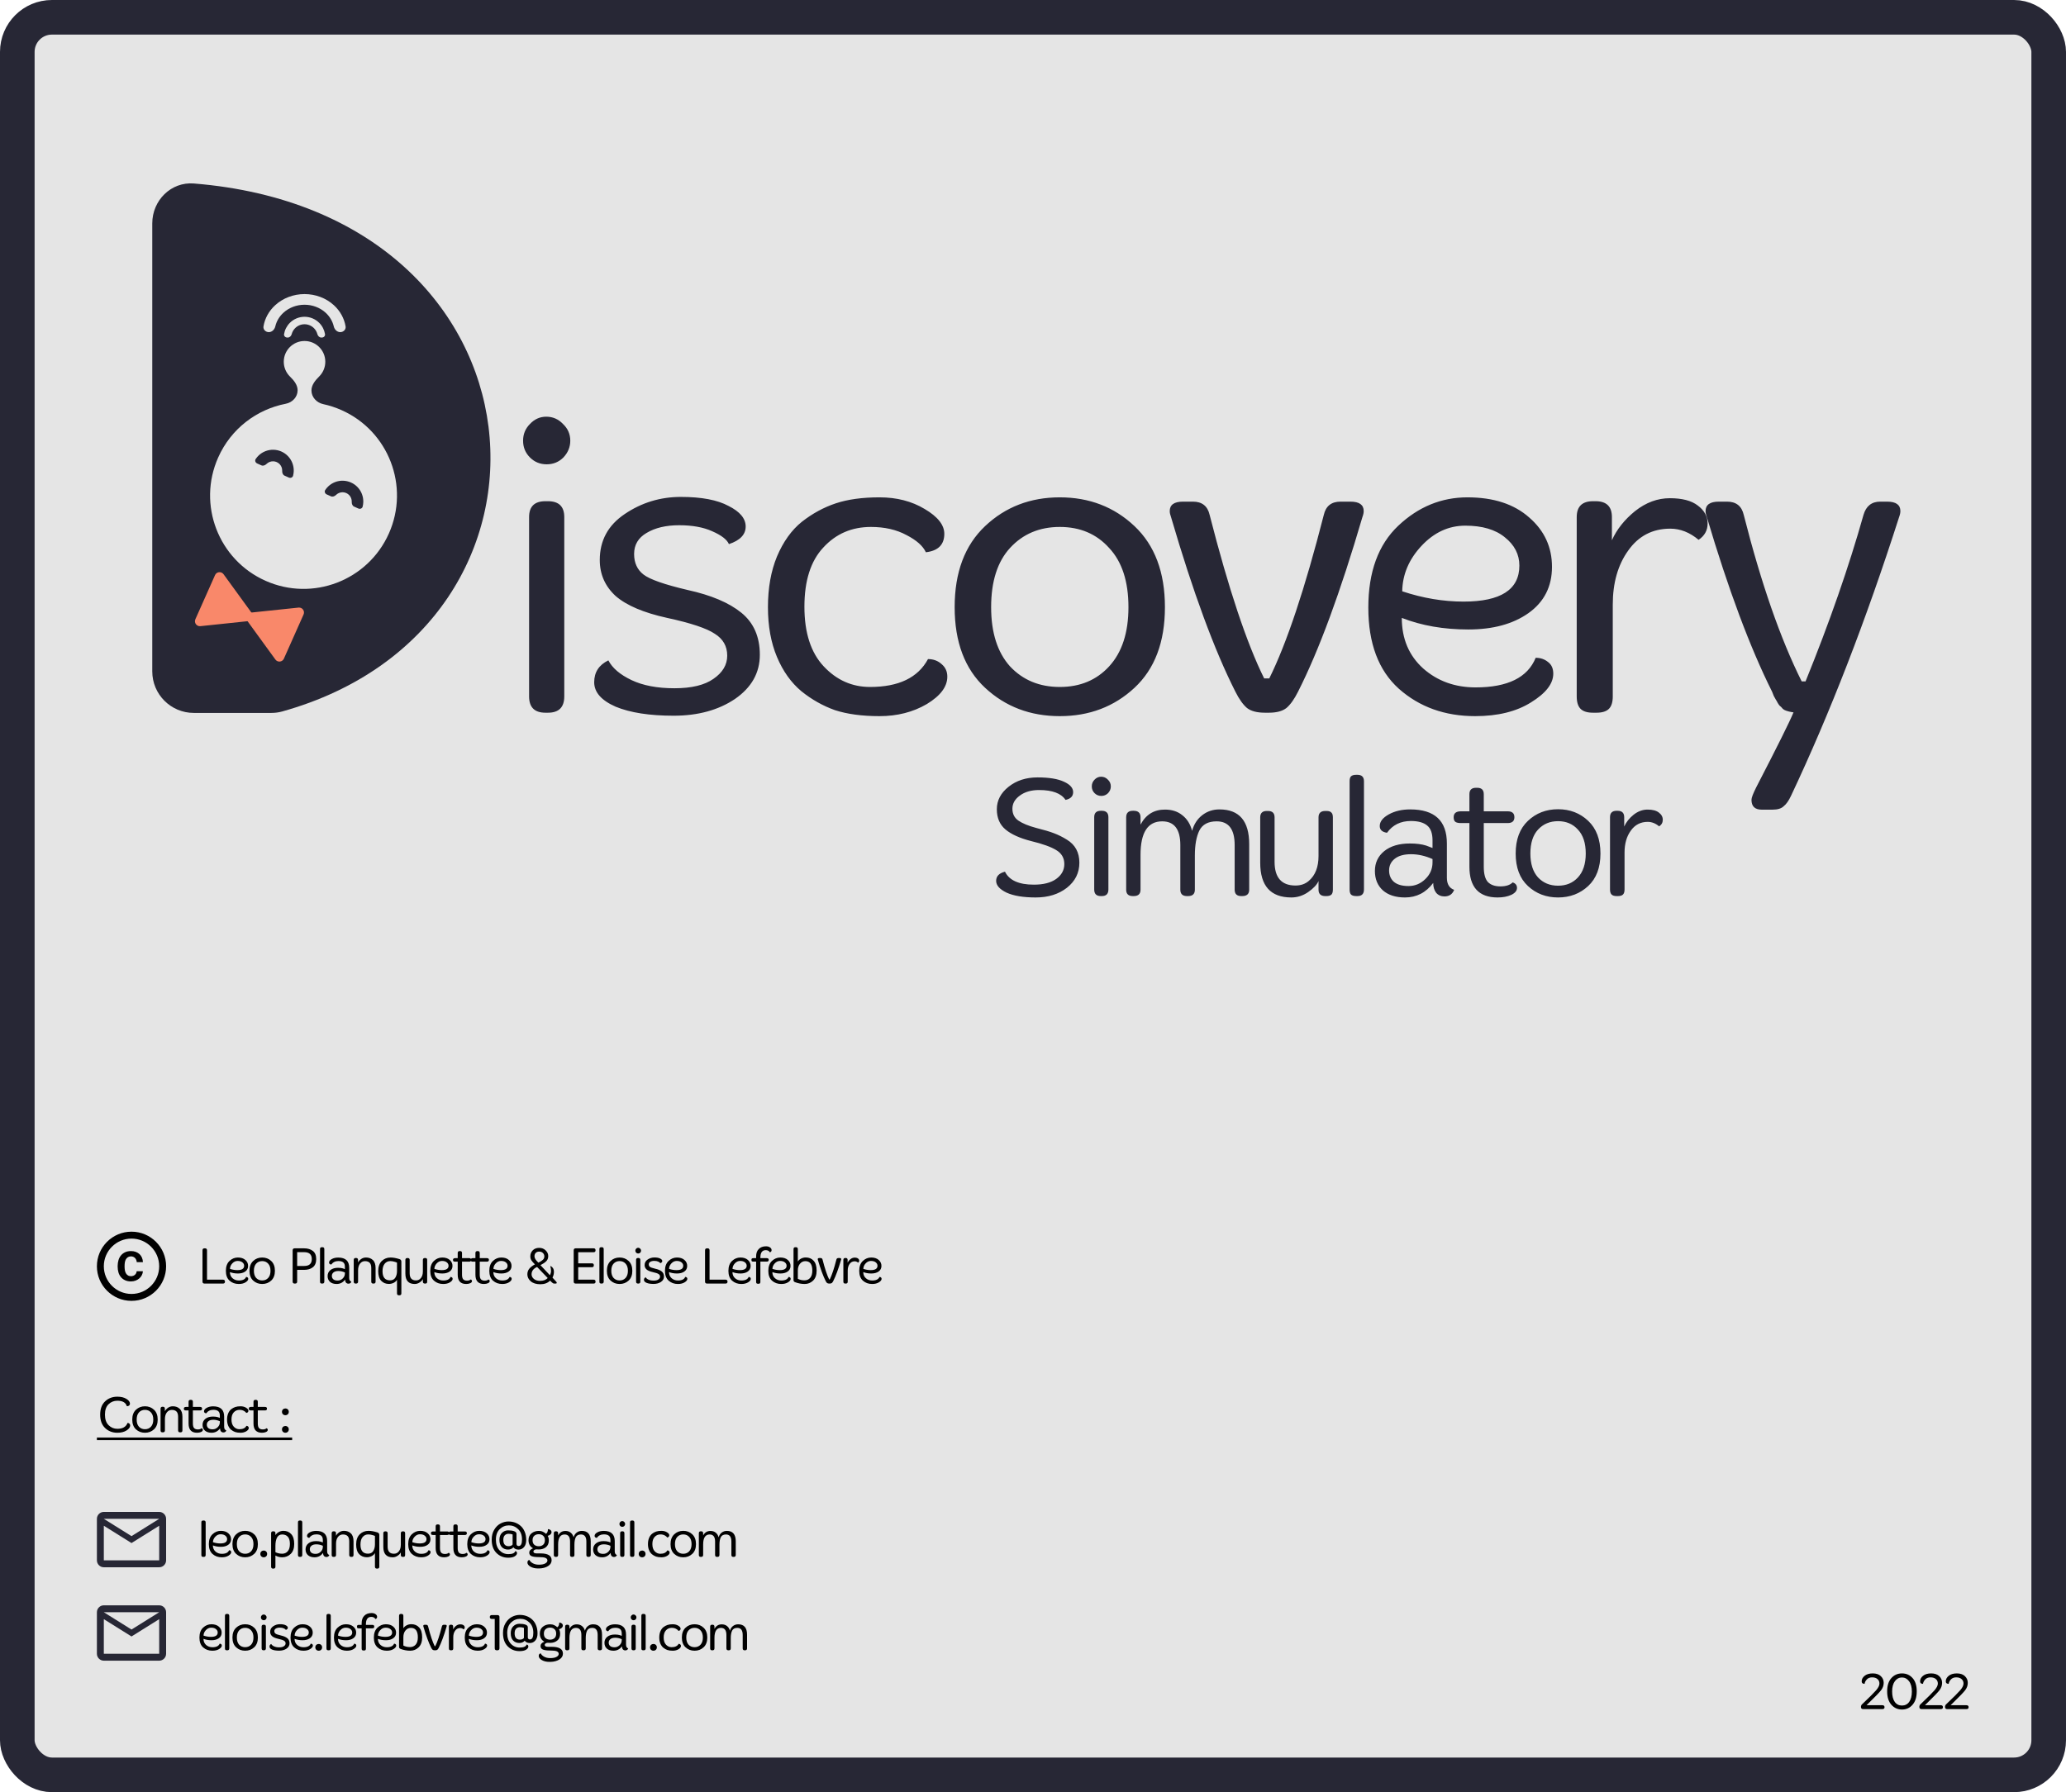 <svg width="597" height="518" viewBox="0 0 597 518" fill="none" xmlns="http://www.w3.org/2000/svg">
<rect x="5" y="5" width="587" height="508" rx="10" fill="#E5E5E5" stroke="#272735" stroke-width="10"/>
<path d="M48 439C48 437.9 47.1 437 46 437H30C28.9 437 28 437.9 28 439V451C28 452.1 28.9 453 30 453H46C47.1 453 48 452.1 48 451V439ZM46 439L38 444L30 439H46ZM46 451H30V441L38 446L46 441V451Z" fill="#272735"/>
<path d="M48 466C48 464.9 47.1 464 46 464H30C28.9 464 28 464.9 28 466V478C28 479.1 28.9 480 30 480H46C47.1 480 48 479.1 48 478V466ZM46 466L38 471L30 466H46ZM46 478H30V468L38 473L46 468V478Z" fill="#272735"/>
<path fill-rule="evenodd" clip-rule="evenodd" d="M44 194.061V64.561C44 57.934 49.415 52.502 56.021 53.036C160.934 61.523 169.641 181.062 81.529 205.646C80.536 205.924 79.479 206.061 78.448 206.061H56C49.373 206.061 44 200.688 44 194.061ZM76.73 167.874C90.352 173.939 106.312 167.813 112.377 154.19C118.442 140.568 112.316 124.608 98.693 118.543C96.957 117.769 95.182 117.194 93.394 116.808C91.496 116.397 90 114.806 90 112.864C90 111.279 91.095 109.94 92.222 108.825C93.32 107.737 94 106.228 94 104.561C94 101.247 91.314 98.561 88 98.561C84.686 98.561 82 101.247 82 104.561C82 106.246 82.695 107.769 83.813 108.859C84.927 109.944 86 111.26 86 112.815C86 114.751 84.489 116.328 82.588 116.697C74.231 118.319 66.771 123.859 63.046 132.227C56.981 145.849 63.107 161.809 76.73 167.874ZM93.917 96.566C94.008 97.11 93.552 97.561 93 97.561H92.84C92.288 97.561 91.853 97.106 91.71 96.572C91.538 95.925 91.197 95.328 90.715 94.846C89.995 94.126 89.018 93.721 88 93.721C86.982 93.721 86.005 94.126 85.285 94.846C84.803 95.328 84.462 95.925 84.29 96.572C84.147 97.106 83.712 97.561 83.16 97.561H83C82.448 97.561 81.992 97.11 82.083 96.566C82.289 95.343 82.87 94.206 83.757 93.318C84.883 92.193 86.409 91.561 88 91.561C89.591 91.561 91.117 92.193 92.243 93.318C93.13 94.206 93.711 95.343 93.917 96.566ZM98.32 96C99.248 96 100.014 95.243 99.861 94.328C99.475 92.029 98.301 89.886 96.485 88.222C94.235 86.159 91.183 85 88 85C84.817 85 81.765 86.159 79.515 88.222C77.699 89.886 76.525 92.029 76.139 94.328C75.986 95.243 76.752 96 77.68 96C78.608 96 79.341 95.238 79.553 94.335C79.9 92.856 80.705 91.486 81.891 90.4C83.511 88.914 85.709 88.08 88 88.08C90.291 88.08 92.489 88.914 94.109 90.4C95.295 91.486 96.1 92.856 96.447 94.335C96.659 95.238 97.392 96 98.32 96Z" fill="#272735"/>
<path d="M72.806 177.27C73.45 178.157 72.893 179.409 71.803 179.523L57.906 180.984C56.816 181.098 56.01 179.99 56.456 178.989L62.14 166.223C62.586 165.222 63.948 165.079 64.592 165.965L72.806 177.27Z" fill="#F9886A"/>
<path d="M72.372 177.077C71.282 177.192 70.725 178.443 71.369 179.33L79.583 190.635C80.227 191.522 81.59 191.379 82.035 190.377L87.719 177.612C88.165 176.61 87.36 175.502 86.27 175.617L72.372 177.077Z" fill="#F9886A"/>
<path d="M83.45 138.027C83.955 138.252 84.555 138.026 84.693 137.491C84.805 137.054 84.869 136.604 84.881 136.151C84.901 135.363 84.766 134.579 84.484 133.844C84.202 133.108 83.777 132.435 83.235 131.864C82.692 131.292 82.043 130.833 81.323 130.512C80.603 130.192 79.827 130.016 79.04 129.996C78.252 129.975 77.468 130.11 76.732 130.392C75.997 130.675 75.324 131.099 74.752 131.641C74.424 131.954 74.132 132.302 73.882 132.678C73.577 133.138 73.81 133.735 74.315 133.96L75.538 134.505C76.043 134.729 76.625 134.482 77.019 134.095C77.029 134.084 77.04 134.074 77.051 134.064C77.305 133.823 77.603 133.635 77.929 133.51C78.255 133.384 78.603 133.325 78.952 133.334C79.302 133.343 79.646 133.421 79.965 133.563C80.284 133.705 80.572 133.909 80.813 134.162C81.053 134.416 81.242 134.714 81.367 135.04C81.492 135.366 81.552 135.714 81.543 136.063C81.542 136.078 81.542 136.093 81.541 136.108C81.517 136.66 81.722 137.258 82.227 137.483L83.45 138.027Z" fill="#272735"/>
<path d="M103.548 146.976C104.053 147.2 104.653 146.974 104.791 146.439C104.903 146.002 104.967 145.552 104.978 145.099C104.999 144.311 104.864 143.527 104.582 142.792C104.3 142.056 103.875 141.383 103.333 140.812C102.79 140.24 102.141 139.781 101.421 139.461C100.701 139.14 99.925 138.965 99.138 138.944C98.35 138.923 97.566 139.058 96.83 139.34C96.095 139.623 95.422 140.047 94.85 140.59C94.521 140.902 94.23 141.25 93.98 141.626C93.675 142.086 93.908 142.684 94.413 142.908L95.636 143.453C96.141 143.678 96.723 143.43 97.117 143.043C97.127 143.033 97.138 143.022 97.149 143.012C97.403 142.771 97.701 142.583 98.027 142.458C98.353 142.333 98.701 142.273 99.05 142.282C99.4 142.291 99.744 142.369 100.063 142.511C100.382 142.653 100.67 142.857 100.911 143.11C101.151 143.364 101.339 143.662 101.465 143.988C101.59 144.315 101.65 144.662 101.64 145.012C101.64 145.027 101.639 145.042 101.639 145.056C101.615 145.608 101.82 146.206 102.325 146.431L103.548 146.976Z" fill="#272735"/>
<path d="M157.6 144.868H158.344C161.485 144.868 163.056 146.397 163.056 149.456V201.288C163.056 204.429 161.485 206 158.344 206H157.6C154.459 206 152.888 204.429 152.888 201.288V149.456C152.888 146.397 154.459 144.868 157.6 144.868ZM151.152 127.384C151.152 125.483 151.813 123.871 153.136 122.548C154.459 121.143 156.029 120.44 157.848 120.44C159.749 120.44 161.361 121.143 162.684 122.548C164.089 123.871 164.792 125.483 164.792 127.384C164.792 129.203 164.131 130.815 162.808 132.22C161.485 133.543 159.873 134.204 157.972 134.204C156.071 134.204 154.459 133.543 153.136 132.22C151.813 130.897 151.152 129.285 151.152 127.384ZM173.313 161.856C173.313 156.235 175.71 151.812 180.505 148.588C185.382 145.281 190.797 143.628 196.749 143.628C202.701 143.628 207.289 144.496 210.513 146.232C213.82 147.885 215.473 149.869 215.473 152.184C215.473 154.499 213.861 156.193 210.637 157.268C210.058 155.945 208.446 154.705 205.801 153.548C203.238 152.391 200.056 151.812 196.253 151.812C192.45 151.812 189.309 152.556 186.829 154.044C184.432 155.449 183.233 157.475 183.233 160.12C183.233 162.683 184.142 164.667 185.961 166.072C187.78 167.477 192.037 168.965 198.733 170.536C205.512 172.024 210.678 174.215 214.233 177.108C217.788 180.001 219.565 184.052 219.565 189.26C219.565 194.468 217.168 198.725 212.373 202.032C207.578 205.256 201.668 206.868 194.641 206.868C187.697 206.868 182.117 206 177.901 204.264C173.768 202.445 171.701 200.089 171.701 197.196C171.701 194.303 173.065 192.195 175.793 190.872C176.95 193.104 179.182 195.005 182.489 196.576C185.796 198.147 189.929 198.932 194.889 198.932C199.849 198.932 203.61 198.023 206.173 196.204C208.818 194.385 210.141 192.153 210.141 189.508C210.141 186.78 208.942 184.672 206.545 183.184C204.23 181.613 199.642 180.084 192.781 178.596C186.002 177.108 181.042 175 177.901 172.272C174.842 169.461 173.313 165.989 173.313 161.856ZM231.704 150.82C234.762 148.423 238.028 146.645 241.5 145.488C244.972 144.331 249.188 143.752 254.148 143.752C259.108 143.752 263.448 144.868 267.168 147.1C270.97 149.332 272.872 151.729 272.872 154.292C272.872 157.433 271.094 159.211 267.54 159.624C266.713 157.805 264.853 156.152 261.96 154.664C259.066 153.093 255.636 152.308 251.668 152.308C246.129 152.308 241.541 154.292 237.904 158.26C234.266 162.145 232.448 167.849 232.448 175.372C232.448 182.895 234.308 188.64 238.028 192.608C241.748 196.576 246.212 198.56 251.42 198.56C259.686 198.56 265.266 195.873 268.16 190.5C269.73 190.5 271.053 190.996 272.128 191.988C273.202 192.897 273.74 194.096 273.74 195.584C273.74 198.477 271.756 201.123 267.788 203.52C263.82 205.835 259.273 206.992 254.148 206.992C249.105 206.992 244.806 206.413 241.252 205.256C237.78 204.016 234.556 202.197 231.58 199.8C228.604 197.32 226.248 194.013 224.512 189.88C222.776 185.747 221.908 180.952 221.908 175.496C221.908 169.957 222.776 165.08 224.512 160.864C226.33 156.565 228.728 153.217 231.704 150.82ZM284.666 152.06C290.535 146.521 297.727 143.752 306.242 143.752C314.757 143.752 321.949 146.521 327.818 152.06C333.687 157.599 336.622 165.411 336.622 175.496C336.622 185.581 333.687 193.352 327.818 198.808C321.949 204.264 314.757 206.992 306.242 206.992C297.727 206.992 290.535 204.264 284.666 198.808C278.797 193.352 275.862 185.581 275.862 175.496C275.862 165.411 278.797 157.599 284.666 152.06ZM320.502 158.384C316.865 154.333 312.111 152.308 306.242 152.308C300.373 152.308 295.578 154.333 291.858 158.384C288.221 162.352 286.402 168.056 286.402 175.496C286.402 182.853 288.221 188.557 291.858 192.608C295.578 196.576 300.373 198.56 306.242 198.56C312.111 198.56 316.865 196.576 320.502 192.608C324.222 188.557 326.082 182.853 326.082 175.496C326.082 168.056 324.222 162.352 320.502 158.384ZM341.857 144.992H344.709C347.355 144.992 348.967 146.273 349.545 148.836C355.001 170.164 360.251 185.912 365.293 196.08H366.781C371.824 185.912 377.073 170.164 382.529 148.836C383.108 146.273 384.72 144.992 387.365 144.992H390.217C392.78 144.992 394.061 145.901 394.061 147.72C394.061 148.216 393.937 148.795 393.689 149.456C387.324 171.197 381.124 188.02 375.089 199.924C374.015 202.073 372.899 203.644 371.741 204.636C370.584 205.545 368.889 206 366.657 206H365.541C363.227 206 361.491 205.545 360.333 204.636C359.176 203.644 358.06 202.073 356.985 199.924C350.951 188.02 344.751 171.197 338.385 149.456C338.137 148.795 338.013 148.216 338.013 147.72C338.013 145.901 339.295 144.992 341.857 144.992ZM395.396 175.62C395.396 165.287 398.29 157.392 404.076 151.936C409.863 146.48 416.518 143.752 424.04 143.752C431.563 143.752 437.515 145.695 441.896 149.58C446.278 153.383 448.468 158.136 448.468 163.84C448.468 169.544 446.195 174.008 441.648 177.232C437.184 180.373 431.398 181.944 424.288 181.944C417.179 181.944 410.772 180.828 405.068 178.596C405.068 184.631 407.135 189.508 411.268 193.228C415.402 196.865 420.444 198.684 426.396 198.684C435.655 198.684 441.442 195.832 443.756 190.128C445.162 190.128 446.36 190.541 447.352 191.368C448.344 192.112 448.84 193.228 448.84 194.716C448.84 197.609 446.691 200.379 442.392 203.024C438.176 205.669 432.803 206.992 426.272 206.992C417.51 206.992 410.152 204.347 404.2 199.056C398.331 193.765 395.396 185.953 395.396 175.62ZM439.044 163.468C439.044 160.244 437.639 157.516 434.828 155.284C432.1 153.052 428.298 151.936 423.42 151.936C418.626 151.936 414.41 153.879 410.772 157.764C407.135 161.649 405.275 166.031 405.192 170.908C411.144 172.892 417.055 173.884 422.924 173.884C433.671 173.884 439.044 170.412 439.044 163.468ZM460.329 144.868H461.073C464.214 144.868 465.785 146.397 465.785 149.456V156.152C467.19 153.011 469.422 150.2 472.481 147.72C475.622 145.24 478.97 144 482.525 144C486.079 144 488.766 144.703 490.585 146.108C492.486 147.513 493.437 149.249 493.437 151.316C493.437 153.3 492.569 154.871 490.833 156.028C488.27 153.879 485.542 152.804 482.649 152.804C477.523 152.804 473.473 154.912 470.497 159.128C467.521 163.261 466.033 168.469 466.033 174.752V201.288C466.033 202.941 465.661 204.14 464.917 204.884C464.173 205.628 462.974 206 461.321 206H460.329C458.675 206 457.477 205.628 456.733 204.884C455.989 204.14 455.617 202.941 455.617 201.288V149.456C455.617 146.397 457.187 144.868 460.329 144.868ZM496.692 144.992H499.048C501.693 144.992 503.305 146.273 503.884 148.836C508.926 168.676 514.506 184.713 520.624 196.948H521.74C528.684 179.836 534.264 163.799 538.48 148.836C539.224 146.273 540.836 144.992 543.316 144.992H545.3C547.862 144.992 549.144 145.901 549.144 147.72C549.144 148.216 549.02 148.795 548.772 149.456C539.182 179.381 528.766 206.248 517.524 230.056C516.862 231.461 516.16 232.453 515.416 233.032C514.754 233.693 513.68 234.024 512.192 234.024H509.092C507.108 234.024 506.116 233.073 506.116 231.172C506.116 230.593 506.57 229.395 507.48 227.576C513.597 215.755 517.193 208.521 518.268 205.876H518.02C516.532 205.628 515.581 205.297 515.168 204.884C514.754 204.388 514.465 204.099 514.3 204.016C514.134 203.851 513.928 203.561 513.68 203.148C513.432 202.652 513.266 202.363 513.184 202.28C513.101 202.115 512.894 201.743 512.564 201.164C512.316 200.503 512.15 200.089 512.068 199.924C505.702 187.193 499.42 170.371 493.22 149.456C492.972 148.795 492.848 148.216 492.848 147.72C492.848 145.901 494.129 144.992 496.692 144.992Z" fill="#272735"/>
<path d="M288.05 233.9C288.05 231.367 289.183 229.2 291.45 227.4C293.717 225.6 296.5 224.7 299.8 224.7C303.133 224.7 305.683 225.117 307.45 225.95C309.217 226.75 310.1 227.75 310.1 228.95C310.1 230.15 309.367 230.9 307.9 231.2C306.633 229.3 304.083 228.35 300.25 228.35C297.983 228.35 296.133 228.883 294.7 229.95C293.267 230.983 292.55 232.25 292.55 233.75C292.55 235.25 293.133 236.4 294.3 237.2C295.467 238 297.167 238.7 299.4 239.3C301.667 239.867 303.4 240.383 304.6 240.85C305.833 241.317 307.067 241.933 308.3 242.7C310.7 244.167 311.9 246.383 311.9 249.35C311.9 252.283 310.7 254.7 308.3 256.6C305.9 258.467 302.9 259.4 299.3 259.4C295.7 259.4 292.883 258.933 290.85 258C288.85 257.033 287.85 255.9 287.85 254.6C287.85 253.267 288.7 252.383 290.4 251.95C291.633 254.45 294.417 255.7 298.75 255.7C301.517 255.7 303.667 255.15 305.2 254.05C306.767 252.917 307.55 251.483 307.55 249.75C307.55 247.983 306.767 246.633 305.2 245.7C303.667 244.767 301.25 243.9 297.95 243.1C294.683 242.267 292.217 241.15 290.55 239.75C288.883 238.35 288.05 236.4 288.05 233.9ZM318.088 234.35H318.388C319.654 234.35 320.288 234.967 320.288 236.2V257.1C320.288 258.367 319.654 259 318.388 259H318.088C316.821 259 316.188 258.367 316.188 257.1V236.2C316.188 234.967 316.821 234.35 318.088 234.35ZM315.488 227.3C315.488 226.533 315.754 225.883 316.288 225.35C316.821 224.783 317.454 224.5 318.188 224.5C318.954 224.5 319.604 224.783 320.138 225.35C320.704 225.883 320.988 226.533 320.988 227.3C320.988 228.033 320.721 228.683 320.188 229.25C319.654 229.783 319.004 230.05 318.238 230.05C317.471 230.05 316.821 229.783 316.288 229.25C315.754 228.717 315.488 228.067 315.488 227.3ZM327.323 234.35H327.623C328.923 234.35 329.573 234.983 329.573 236.25V238.35C331.107 235.45 333.457 234 336.623 234C338.657 234 340.34 234.55 341.673 235.65C343.04 236.717 343.973 238.217 344.473 240.15C345.007 238.217 345.99 236.7 347.423 235.6C348.857 234.5 350.507 233.95 352.373 233.95C358.107 233.95 360.973 237.3 360.973 244V257.15C360.973 258.383 360.307 259 358.973 259H358.673C357.407 259 356.773 258.383 356.773 257.15V244.25C356.773 239.683 355.04 237.4 351.573 237.4C349.14 237.4 347.473 238.283 346.573 240.05C345.707 241.817 345.273 244.217 345.273 247.25V257.15C345.273 258.383 344.623 259 343.323 259H342.973C341.707 259 341.073 258.383 341.073 257.15V244.25C341.073 239.683 339.323 237.4 335.823 237.4C331.657 237.4 329.573 240.633 329.573 247.1V257.15C329.573 258.383 328.923 259 327.623 259H327.323C326.057 259 325.423 258.383 325.423 257.15V236.25C325.423 234.983 326.057 234.35 327.323 234.35ZM366.057 234.4H366.407C367.674 234.4 368.307 235.017 368.307 236.25V249.1C368.307 253.667 370.324 255.95 374.357 255.95C375.891 255.95 377.174 255.5 378.207 254.6C380.074 253 381.007 250.6 381.007 247.4V236.25C381.007 235.017 381.657 234.4 382.957 234.4H383.307C383.974 234.4 384.441 234.55 384.707 234.85C385.007 235.117 385.157 235.583 385.157 236.25V257.15C385.157 257.817 385.007 258.3 384.707 258.6C384.407 258.867 383.924 259 383.257 259H382.957C381.657 259 381.007 258.383 381.007 257.15V254.65C380.541 255.717 379.541 256.783 378.007 257.85C376.507 258.883 374.891 259.4 373.157 259.4C367.157 259.4 364.157 256.05 364.157 249.35V236.25C364.157 235.017 364.791 234.4 366.057 234.4ZM391.887 223.95H392.237C393.504 223.95 394.137 224.567 394.137 225.8V257.1C394.137 258.367 393.504 259 392.237 259H391.887C391.187 259 390.687 258.85 390.387 258.55C390.12 258.25 389.987 257.767 389.987 257.1V225.8C389.987 225.133 390.12 224.667 390.387 224.4C390.687 224.1 391.187 223.95 391.887 223.95ZM407.498 233.95C414.564 233.95 418.098 237.233 418.098 243.8V253.7C418.098 255.533 418.798 256.7 420.198 257.2C419.698 258.467 418.764 259.1 417.398 259.1C416.398 259.1 415.598 258.75 414.998 258.05C414.431 257.317 414.148 256.367 414.148 255.2C412.048 258 409.331 259.4 405.998 259.4C403.298 259.4 401.164 258.717 399.598 257.35C398.064 255.95 397.298 254.083 397.298 251.75C397.298 249.383 398.198 247.467 399.998 246C401.831 244.533 404.298 243.8 407.398 243.8C409.264 243.8 410.831 244 412.098 244.4C413.131 244.767 413.748 245 413.948 245.1V242.9C413.948 240.867 413.431 239.433 412.398 238.6C411.364 237.733 409.798 237.3 407.698 237.3C404.731 237.3 402.431 238.433 400.798 240.7C399.398 240.5 398.698 239.85 398.698 238.75C398.698 237.483 399.564 236.367 401.298 235.4C403.031 234.433 405.098 233.95 407.498 233.95ZM413.948 248.3C411.848 247.367 409.781 246.9 407.748 246.9C405.714 246.9 404.148 247.333 403.048 248.2C401.948 249.067 401.398 250.2 401.398 251.6C401.398 252.967 401.864 254.067 402.798 254.9C403.764 255.7 405.164 256.1 406.998 256.1C408.864 256.1 410.481 255.433 411.848 254.1C413.248 252.767 413.948 251.15 413.948 249.25V248.3ZM426.507 227.7H426.857C428.123 227.7 428.757 228.317 428.757 229.55V234.5H435.657C436.957 234.5 437.607 235.067 437.607 236.2C437.607 237.333 436.957 237.9 435.657 237.9H428.757V250.5C428.757 252.6 429.157 254.083 429.957 254.95C430.79 255.783 431.99 256.2 433.557 256.2C435.157 256.2 436.34 255.817 437.107 255.05C437.94 255.317 438.357 255.85 438.357 256.65C438.357 257.45 437.807 258.117 436.707 258.65C435.607 259.15 434.29 259.4 432.757 259.4C427.323 259.4 424.607 256.433 424.607 250.5V237.9H422.157C421.423 237.9 420.89 237.783 420.557 237.55C420.223 237.317 420.057 236.867 420.057 236.2C420.057 235.067 420.757 234.5 422.157 234.5H424.607V229.55C424.607 228.317 425.24 227.7 426.507 227.7ZM441.525 237.25C443.892 235.017 446.792 233.9 450.225 233.9C453.658 233.9 456.558 235.017 458.925 237.25C461.292 239.483 462.475 242.633 462.475 246.7C462.475 250.767 461.292 253.9 458.925 256.1C456.558 258.3 453.658 259.4 450.225 259.4C446.792 259.4 443.892 258.3 441.525 256.1C439.158 253.9 437.975 250.767 437.975 246.7C437.975 242.633 439.158 239.483 441.525 237.25ZM455.975 239.8C454.508 238.167 452.592 237.35 450.225 237.35C447.858 237.35 445.925 238.167 444.425 239.8C442.958 241.4 442.225 243.7 442.225 246.7C442.225 249.667 442.958 251.967 444.425 253.6C445.925 255.2 447.858 256 450.225 256C452.592 256 454.508 255.2 455.975 253.6C457.475 251.967 458.225 249.667 458.225 246.7C458.225 243.7 457.475 241.4 455.975 239.8ZM467.136 234.35H467.436C468.703 234.35 469.336 234.967 469.336 236.2V238.9C469.903 237.633 470.803 236.5 472.036 235.5C473.303 234.5 474.653 234 476.086 234C477.519 234 478.603 234.283 479.336 234.85C480.103 235.417 480.486 236.117 480.486 236.95C480.486 237.75 480.136 238.383 479.436 238.85C478.403 237.983 477.303 237.55 476.136 237.55C474.069 237.55 472.436 238.4 471.236 240.1C470.036 241.767 469.436 243.867 469.436 246.4V257.1C469.436 257.767 469.286 258.25 468.986 258.55C468.686 258.85 468.203 259 467.536 259H467.136C466.469 259 465.986 258.85 465.686 258.55C465.386 258.25 465.236 257.767 465.236 257.1V236.2C465.236 234.967 465.869 234.35 467.136 234.35Z" fill="#272735"/>
<path d="M36.08 364.86C36.13 364.53 36.24 364.24 36.38 363.99C36.52 363.74 36.72 363.53 36.97 363.37C37.21 363.22 37.51 363.15 37.88 363.14C38.11 363.15 38.32 363.19 38.51 363.27C38.71 363.36 38.89 363.48 39.03 363.63C39.17 363.78 39.28 363.96 39.37 364.16C39.46 364.36 39.5 364.58 39.51 364.8H41.3C41.28 364.33 41.19 363.9 41.02 363.51C40.85 363.12 40.62 362.78 40.32 362.5C40.02 362.22 39.66 362 39.24 361.84C38.82 361.68 38.36 361.61 37.85 361.61C37.2 361.61 36.63 361.72 36.15 361.95C35.67 362.18 35.27 362.48 34.95 362.87C34.63 363.26 34.39 363.71 34.24 364.23C34.09 364.75 34 365.29 34 365.87V366.14C34 366.72 34.08 367.26 34.23 367.78C34.38 368.3 34.62 368.75 34.94 369.13C35.26 369.51 35.66 369.82 36.14 370.04C36.62 370.26 37.19 370.38 37.84 370.38C38.31 370.38 38.75 370.3 39.16 370.15C39.57 370 39.93 369.79 40.24 369.52C40.55 369.25 40.8 368.94 40.98 368.58C41.16 368.22 41.27 367.84 41.28 367.43H39.49C39.48 367.64 39.43 367.83 39.34 368.01C39.25 368.19 39.13 368.34 38.98 368.47C38.83 368.6 38.66 368.7 38.46 368.77C38.27 368.84 38.07 368.86 37.86 368.87C37.5 368.86 37.2 368.79 36.97 368.64C36.72 368.48 36.52 368.27 36.38 368.02C36.24 367.77 36.13 367.47 36.08 367.14C36.03 366.81 36 366.47 36 366.14V365.87C36 365.52 36.03 365.19 36.08 364.86ZM38 356C32.48 356 28 360.48 28 366C28 371.52 32.48 376 38 376C43.52 376 48 371.52 48 366C48 360.48 43.52 356 38 356ZM38 374C33.59 374 30 370.41 30 366C30 361.59 33.59 358 38 358C42.41 358 46 361.59 46 366C46 370.41 42.41 374 38 374Z" fill="black"/>
<path d="M59.1 360.815H59.235C59.625 360.815 59.82 361.005 59.82 361.385V369.875H64.44C64.82 369.875 65.01 370.065 65.01 370.445C65.01 370.815 64.82 371 64.44 371H59.1C58.71 371 58.515 370.81 58.515 370.43V361.385C58.515 361.005 58.71 360.815 59.1 360.815ZM65.27 367.325C65.27 366.075 65.62 365.12 66.32 364.46C67.02 363.8 67.825 363.47 68.735 363.47C69.645 363.47 70.365 363.705 70.895 364.175C71.425 364.635 71.69 365.21 71.69 365.9C71.69 366.59 71.415 367.13 70.865 367.52C70.325 367.9 69.625 368.09 68.765 368.09C67.905 368.09 67.13 367.955 66.44 367.685C66.44 368.415 66.69 369.005 67.19 369.455C67.69 369.895 68.3 370.115 69.02 370.115C70.14 370.115 70.84 369.77 71.12 369.08C71.29 369.08 71.435 369.13 71.555 369.23C71.675 369.32 71.735 369.455 71.735 369.635C71.735 369.985 71.475 370.32 70.955 370.64C70.445 370.96 69.795 371.12 69.005 371.12C67.945 371.12 67.055 370.8 66.335 370.16C65.625 369.52 65.27 368.575 65.27 367.325ZM70.55 365.855C70.55 365.465 70.38 365.135 70.04 364.865C69.71 364.595 69.25 364.46 68.66 364.46C68.08 364.46 67.57 364.695 67.13 365.165C66.69 365.635 66.465 366.165 66.455 366.755C67.175 366.995 67.89 367.115 68.6 367.115C69.9 367.115 70.55 366.695 70.55 365.855ZM73.155 364.475C73.865 363.805 74.735 363.47 75.765 363.47C76.795 363.47 77.665 363.805 78.375 364.475C79.085 365.145 79.44 366.09 79.44 367.31C79.44 368.53 79.085 369.47 78.375 370.13C77.665 370.79 76.795 371.12 75.765 371.12C74.735 371.12 73.865 370.79 73.155 370.13C72.445 369.47 72.09 368.53 72.09 367.31C72.09 366.09 72.445 365.145 73.155 364.475ZM77.49 365.24C77.05 364.75 76.475 364.505 75.765 364.505C75.055 364.505 74.475 364.75 74.025 365.24C73.585 365.72 73.365 366.41 73.365 367.31C73.365 368.2 73.585 368.89 74.025 369.38C74.475 369.86 75.055 370.1 75.765 370.1C76.475 370.1 77.05 369.86 77.49 369.38C77.94 368.89 78.165 368.2 78.165 367.31C78.165 366.41 77.94 365.72 77.49 365.24ZM85.148 360.815H87.878C88.908 360.815 89.748 361.065 90.398 361.565C91.048 362.055 91.373 362.84 91.373 363.92C91.373 364.99 91.048 365.78 90.398 366.29C89.748 366.79 88.908 367.04 87.878 367.04H85.868V370.43C85.868 370.81 85.673 371 85.283 371H85.148C84.758 371 84.563 370.81 84.563 370.43V361.4C84.563 361.01 84.758 360.815 85.148 360.815ZM85.868 361.925V365.915H87.893C89.363 365.915 90.098 365.25 90.098 363.92C90.098 362.59 89.363 361.925 87.893 361.925H85.868ZM93.044 360.485H93.149C93.529 360.485 93.719 360.67 93.719 361.04V370.43C93.719 370.81 93.529 371 93.149 371H93.044C92.834 371 92.684 370.955 92.594 370.865C92.514 370.775 92.474 370.63 92.474 370.43V361.04C92.474 360.84 92.514 360.7 92.594 360.62C92.684 360.53 92.834 360.485 93.044 360.485ZM97.727 363.485C99.847 363.485 100.907 364.47 100.907 366.44V369.41C100.907 369.96 101.117 370.31 101.537 370.46C101.387 370.84 101.107 371.03 100.697 371.03C100.397 371.03 100.157 370.925 99.977 370.715C99.807 370.495 99.722 370.21 99.722 369.86C99.092 370.7 98.277 371.12 97.277 371.12C96.467 371.12 95.827 370.915 95.357 370.505C94.897 370.085 94.667 369.525 94.667 368.825C94.667 368.115 94.937 367.54 95.477 367.1C96.027 366.66 96.767 366.44 97.697 366.44C98.257 366.44 98.727 366.5 99.107 366.62C99.417 366.73 99.602 366.8 99.662 366.83V366.17C99.662 365.56 99.507 365.13 99.197 364.88C98.887 364.62 98.417 364.49 97.787 364.49C96.897 364.49 96.207 364.83 95.717 365.51C95.297 365.45 95.087 365.255 95.087 364.925C95.087 364.545 95.347 364.21 95.867 363.92C96.387 363.63 97.007 363.485 97.727 363.485ZM99.662 367.79C99.032 367.51 98.412 367.37 97.802 367.37C97.192 367.37 96.722 367.5 96.392 367.76C96.062 368.02 95.897 368.36 95.897 368.78C95.897 369.19 96.037 369.52 96.317 369.77C96.607 370.01 97.027 370.13 97.577 370.13C98.137 370.13 98.622 369.93 99.032 369.53C99.452 369.13 99.662 368.645 99.662 368.075V367.79ZM102.785 363.605H102.89C103.27 363.605 103.46 363.795 103.46 364.175V364.91C103.65 364.53 103.95 364.195 104.36 363.905C104.77 363.615 105.24 363.47 105.77 363.47C106.58 363.47 107.24 363.715 107.75 364.205C108.27 364.685 108.53 365.45 108.53 366.5V370.43C108.53 370.63 108.485 370.775 108.395 370.865C108.305 370.955 108.16 371 107.96 371H107.84C107.47 371 107.285 370.81 107.285 370.43V366.545C107.285 365.815 107.13 365.295 106.82 364.985C106.51 364.675 106.06 364.52 105.47 364.52C104.88 364.52 104.4 364.76 104.03 365.24C103.66 365.72 103.475 366.355 103.475 367.145V370.43C103.475 370.81 103.28 371 102.89 371H102.785C102.585 371 102.44 370.955 102.35 370.865C102.26 370.775 102.215 370.63 102.215 370.43V364.175C102.215 363.795 102.405 363.605 102.785 363.605ZM112.86 363.47C113.6 363.47 114.465 363.625 115.455 363.935C115.805 364.055 115.98 364.3 115.98 364.67V373.835C115.98 374.205 115.79 374.39 115.41 374.39H115.29C114.91 374.39 114.72 374.205 114.72 373.835V369.905C114.5 370.285 114.175 370.58 113.745 370.79C113.315 371 112.855 371.105 112.365 371.105C111.475 371.105 110.74 370.805 110.16 370.205C109.58 369.595 109.29 368.66 109.29 367.4C109.29 366.14 109.63 365.17 110.31 364.49C111 363.81 111.85 363.47 112.86 363.47ZM112.785 364.505C112.125 364.505 111.585 364.755 111.165 365.255C110.745 365.755 110.535 366.48 110.535 367.43C110.535 369.19 111.26 370.07 112.71 370.07C113.41 370.07 113.92 369.81 114.24 369.29C114.56 368.77 114.72 368.135 114.72 367.385V364.955C114.62 364.885 114.37 364.795 113.97 364.685C113.58 364.565 113.185 364.505 112.785 364.505ZM117.709 363.62H117.814C118.194 363.62 118.384 363.805 118.384 364.175V368.03C118.384 369.4 118.989 370.085 120.199 370.085C120.659 370.085 121.044 369.95 121.354 369.68C121.914 369.2 122.194 368.48 122.194 367.52V364.175C122.194 363.805 122.389 363.62 122.779 363.62H122.884C123.084 363.62 123.224 363.665 123.304 363.755C123.394 363.835 123.439 363.975 123.439 364.175V370.445C123.439 370.645 123.394 370.79 123.304 370.88C123.214 370.96 123.069 371 122.869 371H122.779C122.389 371 122.194 370.815 122.194 370.445V369.695C122.054 370.015 121.754 370.335 121.294 370.655C120.844 370.965 120.359 371.12 119.839 371.12C118.039 371.12 117.139 370.115 117.139 368.105V364.175C117.139 363.805 117.329 363.62 117.709 363.62ZM124.333 367.325C124.333 366.075 124.683 365.12 125.383 364.46C126.083 363.8 126.888 363.47 127.798 363.47C128.708 363.47 129.428 363.705 129.958 364.175C130.488 364.635 130.753 365.21 130.753 365.9C130.753 366.59 130.478 367.13 129.928 367.52C129.388 367.9 128.688 368.09 127.828 368.09C126.968 368.09 126.193 367.955 125.503 367.685C125.503 368.415 125.753 369.005 126.253 369.455C126.753 369.895 127.363 370.115 128.083 370.115C129.203 370.115 129.903 369.77 130.183 369.08C130.353 369.08 130.498 369.13 130.618 369.23C130.738 369.32 130.798 369.455 130.798 369.635C130.798 369.985 130.538 370.32 130.018 370.64C129.508 370.96 128.858 371.12 128.068 371.12C127.008 371.12 126.118 370.8 125.398 370.16C124.688 369.52 124.333 368.575 124.333 367.325ZM129.613 365.855C129.613 365.465 129.443 365.135 129.103 364.865C128.773 364.595 128.313 364.46 127.723 364.46C127.143 364.46 126.633 364.695 126.193 365.165C125.753 365.635 125.528 366.165 125.518 366.755C126.238 366.995 126.953 367.115 127.663 367.115C128.963 367.115 129.613 366.695 129.613 365.855ZM132.833 361.61H132.938C133.318 361.61 133.508 361.795 133.508 362.165V363.65H135.578C135.968 363.65 136.163 363.82 136.163 364.16C136.163 364.5 135.968 364.67 135.578 364.67H133.508V368.45C133.508 369.08 133.628 369.525 133.868 369.785C134.118 370.035 134.478 370.16 134.948 370.16C135.428 370.16 135.783 370.045 136.013 369.815C136.263 369.895 136.388 370.055 136.388 370.295C136.388 370.535 136.223 370.735 135.893 370.895C135.563 371.045 135.168 371.12 134.708 371.12C133.078 371.12 132.263 370.23 132.263 368.45V364.67H131.528C131.308 364.67 131.148 364.635 131.048 364.565C130.948 364.495 130.898 364.36 130.898 364.16C130.898 363.82 131.108 363.65 131.528 363.65H132.263V362.165C132.263 361.795 132.453 361.61 132.833 361.61ZM137.953 361.61H138.058C138.438 361.61 138.628 361.795 138.628 362.165V363.65H140.698C141.088 363.65 141.283 363.82 141.283 364.16C141.283 364.5 141.088 364.67 140.698 364.67H138.628V368.45C138.628 369.08 138.748 369.525 138.988 369.785C139.238 370.035 139.598 370.16 140.068 370.16C140.548 370.16 140.903 370.045 141.133 369.815C141.383 369.895 141.508 370.055 141.508 370.295C141.508 370.535 141.343 370.735 141.013 370.895C140.683 371.045 140.288 371.12 139.828 371.12C138.198 371.12 137.383 370.23 137.383 368.45V364.67H136.648C136.428 364.67 136.268 364.635 136.168 364.565C136.068 364.495 136.018 364.36 136.018 364.16C136.018 363.82 136.228 363.65 136.648 363.65H137.383V362.165C137.383 361.795 137.573 361.61 137.953 361.61ZM141.394 367.325C141.394 366.075 141.744 365.12 142.444 364.46C143.144 363.8 143.949 363.47 144.859 363.47C145.769 363.47 146.489 363.705 147.019 364.175C147.549 364.635 147.814 365.21 147.814 365.9C147.814 366.59 147.539 367.13 146.989 367.52C146.449 367.9 145.749 368.09 144.889 368.09C144.029 368.09 143.254 367.955 142.564 367.685C142.564 368.415 142.814 369.005 143.314 369.455C143.814 369.895 144.424 370.115 145.144 370.115C146.264 370.115 146.964 369.77 147.244 369.08C147.414 369.08 147.559 369.13 147.679 369.23C147.799 369.32 147.859 369.455 147.859 369.635C147.859 369.985 147.599 370.32 147.079 370.64C146.569 370.96 145.919 371.12 145.129 371.12C144.069 371.12 143.179 370.8 142.459 370.16C141.749 369.52 141.394 368.575 141.394 367.325ZM146.674 365.855C146.674 365.465 146.504 365.135 146.164 364.865C145.834 364.595 145.374 364.46 144.784 364.46C144.204 364.46 143.694 364.695 143.254 365.165C142.814 365.635 142.589 366.165 142.579 366.755C143.299 366.995 144.014 367.115 144.724 367.115C146.024 367.115 146.674 366.695 146.674 365.855ZM159.019 365.975L159.109 365.93C159.749 366.27 160.069 366.815 160.069 367.565C160.069 368.185 159.929 368.755 159.649 369.275C160.049 369.695 160.324 369.995 160.474 370.175C160.624 370.345 160.729 370.465 160.789 370.535C160.849 370.605 160.879 370.685 160.879 370.775C160.879 370.925 160.774 371 160.564 371H160.114C159.924 371 159.699 370.875 159.439 370.625C159.189 370.365 159.029 370.205 158.959 370.145C158.269 370.845 157.329 371.195 156.139 371.195C154.949 371.195 154.024 370.91 153.364 370.34C152.714 369.77 152.389 369.1 152.389 368.33C152.389 367.72 152.564 367.19 152.914 366.74C153.274 366.29 153.824 365.86 154.564 365.45C154.094 364.98 153.754 364.585 153.544 364.265C153.344 363.935 153.244 363.555 153.244 363.125C153.244 362.455 153.474 361.88 153.934 361.4C154.404 360.92 155.024 360.68 155.794 360.68C156.564 360.68 157.194 360.925 157.684 361.415C158.174 361.895 158.419 362.445 158.419 363.065C158.419 363.675 158.224 364.17 157.834 364.55C157.454 364.93 156.899 365.305 156.169 365.675C157.949 367.575 158.859 368.545 158.899 368.585C159.119 368.175 159.229 367.76 159.229 367.34C159.229 366.91 159.159 366.455 159.019 365.975ZM156.049 370.22C157.029 370.22 157.769 369.945 158.269 369.395L155.194 366.2C154.134 366.68 153.604 367.39 153.604 368.33C153.604 368.83 153.824 369.27 154.264 369.65C154.704 370.03 155.299 370.22 156.049 370.22ZM154.444 363.125C154.444 363.655 154.824 364.265 155.584 364.955C156.174 364.665 156.604 364.39 156.874 364.13C157.154 363.87 157.294 363.545 157.294 363.155C157.294 362.755 157.154 362.425 156.874 362.165C156.604 361.895 156.254 361.76 155.824 361.76C155.394 361.76 155.054 361.885 154.804 362.135C154.564 362.385 154.444 362.715 154.444 363.125ZM166.363 360.815H171.538C171.908 360.815 172.093 361.005 172.093 361.385C172.093 361.755 171.908 361.94 171.538 361.94H167.083V365.15H171.043C171.413 365.15 171.598 365.34 171.598 365.72C171.598 366.09 171.413 366.275 171.043 366.275H167.083V369.875H171.538C171.908 369.875 172.093 370.065 172.093 370.445C172.093 370.815 171.908 371 171.538 371H166.363C165.973 371 165.778 370.81 165.778 370.43V361.385C165.778 361.005 165.973 360.815 166.363 360.815ZM173.776 360.485H173.881C174.261 360.485 174.451 360.67 174.451 361.04V370.43C174.451 370.81 174.261 371 173.881 371H173.776C173.566 371 173.416 370.955 173.326 370.865C173.246 370.775 173.206 370.63 173.206 370.43V361.04C173.206 360.84 173.246 360.7 173.326 360.62C173.416 360.53 173.566 360.485 173.776 360.485ZM176.434 364.475C177.144 363.805 178.014 363.47 179.044 363.47C180.074 363.47 180.944 363.805 181.654 364.475C182.364 365.145 182.719 366.09 182.719 367.31C182.719 368.53 182.364 369.47 181.654 370.13C180.944 370.79 180.074 371.12 179.044 371.12C178.014 371.12 177.144 370.79 176.434 370.13C175.724 369.47 175.369 368.53 175.369 367.31C175.369 366.09 175.724 365.145 176.434 364.475ZM180.769 365.24C180.329 364.75 179.754 364.505 179.044 364.505C178.334 364.505 177.754 364.75 177.304 365.24C176.864 365.72 176.644 366.41 176.644 367.31C176.644 368.2 176.864 368.89 177.304 369.38C177.754 369.86 178.334 370.1 179.044 370.1C179.754 370.1 180.329 369.86 180.769 369.38C181.219 368.89 181.444 368.2 181.444 367.31C181.444 366.41 181.219 365.72 180.769 365.24ZM184.372 363.605H184.462C184.842 363.605 185.032 363.79 185.032 364.16V370.43C185.032 370.81 184.842 371 184.462 371H184.372C183.992 371 183.802 370.81 183.802 370.43V364.16C183.802 363.79 183.992 363.605 184.372 363.605ZM183.592 361.49C183.592 361.26 183.672 361.065 183.832 360.905C183.992 360.735 184.182 360.65 184.402 360.65C184.632 360.65 184.827 360.735 184.987 360.905C185.157 361.065 185.242 361.26 185.242 361.49C185.242 361.71 185.162 361.905 185.002 362.075C184.842 362.235 184.647 362.315 184.417 362.315C184.187 362.315 183.992 362.235 183.832 362.075C183.672 361.915 183.592 361.72 183.592 361.49ZM186.273 365.66C186.273 364.98 186.563 364.445 187.143 364.055C187.733 363.655 188.388 363.455 189.108 363.455C189.828 363.455 190.383 363.56 190.773 363.77C191.173 363.97 191.373 364.21 191.373 364.49C191.373 364.77 191.178 364.975 190.788 365.105C190.718 364.945 190.523 364.795 190.203 364.655C189.893 364.515 189.508 364.445 189.048 364.445C188.588 364.445 188.208 364.535 187.908 364.715C187.618 364.885 187.473 365.13 187.473 365.45C187.473 365.76 187.583 366 187.803 366.17C188.023 366.34 188.538 366.52 189.348 366.71C190.168 366.89 190.793 367.155 191.223 367.505C191.653 367.855 191.868 368.345 191.868 368.975C191.868 369.605 191.578 370.12 190.998 370.52C190.418 370.91 189.703 371.105 188.853 371.105C188.013 371.105 187.338 371 186.828 370.79C186.328 370.57 186.078 370.285 186.078 369.935C186.078 369.585 186.243 369.33 186.573 369.17C186.713 369.44 186.983 369.67 187.383 369.86C187.783 370.05 188.283 370.145 188.883 370.145C189.483 370.145 189.938 370.035 190.248 369.815C190.568 369.595 190.728 369.325 190.728 369.005C190.728 368.675 190.583 368.42 190.293 368.24C190.013 368.05 189.458 367.865 188.628 367.685C187.808 367.505 187.208 367.25 186.828 366.92C186.458 366.58 186.273 366.16 186.273 365.66ZM192.151 367.325C192.151 366.075 192.501 365.12 193.201 364.46C193.901 363.8 194.706 363.47 195.616 363.47C196.526 363.47 197.246 363.705 197.776 364.175C198.306 364.635 198.571 365.21 198.571 365.9C198.571 366.59 198.296 367.13 197.746 367.52C197.206 367.9 196.506 368.09 195.646 368.09C194.786 368.09 194.011 367.955 193.321 367.685C193.321 368.415 193.571 369.005 194.071 369.455C194.571 369.895 195.181 370.115 195.901 370.115C197.021 370.115 197.721 369.77 198.001 369.08C198.171 369.08 198.316 369.13 198.436 369.23C198.556 369.32 198.616 369.455 198.616 369.635C198.616 369.985 198.356 370.32 197.836 370.64C197.326 370.96 196.676 371.12 195.886 371.12C194.826 371.12 193.936 370.8 193.216 370.16C192.506 369.52 192.151 368.575 192.151 367.325ZM197.431 365.855C197.431 365.465 197.261 365.135 196.921 364.865C196.591 364.595 196.131 364.46 195.541 364.46C194.961 364.46 194.451 364.695 194.011 365.165C193.571 365.635 193.346 366.165 193.336 366.755C194.056 366.995 194.771 367.115 195.481 367.115C196.781 367.115 197.431 366.695 197.431 365.855ZM204.316 360.815H204.451C204.841 360.815 205.036 361.005 205.036 361.385V369.875H209.656C210.036 369.875 210.226 370.065 210.226 370.445C210.226 370.815 210.036 371 209.656 371H204.316C203.926 371 203.731 370.81 203.731 370.43V361.385C203.731 361.005 203.926 360.815 204.316 360.815ZM210.486 367.325C210.486 366.075 210.836 365.12 211.536 364.46C212.236 363.8 213.041 363.47 213.951 363.47C214.861 363.47 215.581 363.705 216.111 364.175C216.641 364.635 216.906 365.21 216.906 365.9C216.906 366.59 216.631 367.13 216.081 367.52C215.541 367.9 214.841 368.09 213.981 368.09C213.121 368.09 212.346 367.955 211.656 367.685C211.656 368.415 211.906 369.005 212.406 369.455C212.906 369.895 213.516 370.115 214.236 370.115C215.356 370.115 216.056 369.77 216.336 369.08C216.506 369.08 216.651 369.13 216.771 369.23C216.891 369.32 216.951 369.455 216.951 369.635C216.951 369.985 216.691 370.32 216.171 370.64C215.661 370.96 215.011 371.12 214.221 371.12C213.161 371.12 212.271 370.8 211.551 370.16C210.841 369.52 210.486 368.575 210.486 367.325ZM215.766 365.855C215.766 365.465 215.596 365.135 215.256 364.865C214.926 364.595 214.466 364.46 213.876 364.46C213.296 364.46 212.786 364.695 212.346 365.165C211.906 365.635 211.681 366.165 211.671 366.755C212.391 366.995 213.106 367.115 213.816 367.115C215.116 367.115 215.766 366.695 215.766 365.855ZM221.356 360.23C221.816 360.23 222.196 360.335 222.496 360.545C222.806 360.755 222.961 361.02 222.961 361.34C222.961 361.65 222.801 361.86 222.481 361.97C222.231 361.55 221.831 361.34 221.281 361.34C220.241 361.34 219.721 362.06 219.721 363.5V363.65H221.566C221.946 363.65 222.136 363.82 222.136 364.16C222.136 364.49 221.946 364.655 221.566 364.655H219.721V370.505C219.721 370.705 219.676 370.85 219.586 370.94C219.496 371.02 219.351 371.06 219.151 371.06H219.076C218.866 371.06 218.716 371.02 218.626 370.94C218.536 370.85 218.491 370.705 218.491 370.505V364.655H217.711C217.501 364.655 217.351 364.625 217.261 364.565C217.181 364.495 217.141 364.36 217.141 364.16C217.141 363.96 217.186 363.825 217.276 363.755C217.366 363.685 217.511 363.65 217.711 363.65H218.491V363.17C218.491 362.24 218.746 361.52 219.256 361.01C219.766 360.49 220.466 360.23 221.356 360.23ZM222.017 367.325C222.017 366.075 222.367 365.12 223.067 364.46C223.767 363.8 224.572 363.47 225.482 363.47C226.392 363.47 227.112 363.705 227.642 364.175C228.172 364.635 228.437 365.21 228.437 365.9C228.437 366.59 228.162 367.13 227.612 367.52C227.072 367.9 226.372 368.09 225.512 368.09C224.652 368.09 223.877 367.955 223.187 367.685C223.187 368.415 223.437 369.005 223.937 369.455C224.437 369.895 225.047 370.115 225.767 370.115C226.887 370.115 227.587 369.77 227.867 369.08C228.037 369.08 228.182 369.13 228.302 369.23C228.422 369.32 228.482 369.455 228.482 369.635C228.482 369.985 228.222 370.32 227.702 370.64C227.192 370.96 226.542 371.12 225.752 371.12C224.692 371.12 223.802 370.8 223.082 370.16C222.372 369.52 222.017 368.575 222.017 367.325ZM227.297 365.855C227.297 365.465 227.127 365.135 226.787 364.865C226.457 364.595 225.997 364.46 225.407 364.46C224.827 364.46 224.317 364.695 223.877 365.165C223.437 365.635 223.212 366.165 223.202 366.755C223.922 366.995 224.637 367.115 225.347 367.115C226.647 367.115 227.297 366.695 227.297 365.855ZM229.856 360.485H229.976C230.356 360.485 230.546 360.67 230.546 361.04V364.625C230.746 364.285 231.056 364.005 231.476 363.785C231.896 363.565 232.356 363.455 232.856 363.455C233.786 363.455 234.536 363.77 235.106 364.4C235.686 365.02 235.976 365.97 235.976 367.25C235.976 368.52 235.636 369.485 234.956 370.145C234.276 370.795 233.466 371.12 232.526 371.12C231.596 371.12 230.666 370.945 229.736 370.595C229.586 370.535 229.476 370.46 229.406 370.37C229.336 370.28 229.301 370.145 229.301 369.965V361.04C229.301 360.67 229.486 360.485 229.856 360.485ZM232.721 364.52C232.091 364.52 231.571 364.77 231.161 365.27C230.751 365.76 230.546 366.41 230.546 367.22V369.62C231.106 369.92 231.736 370.07 232.436 370.07C233.136 370.07 233.691 369.835 234.101 369.365C234.521 368.895 234.731 368.19 234.731 367.25C234.731 365.43 234.061 364.52 232.721 364.52ZM236.761 363.62H237.106C237.426 363.62 237.621 363.775 237.691 364.085C238.351 366.665 238.986 368.57 239.596 369.8H239.776C240.386 368.57 241.021 366.665 241.681 364.085C241.751 363.775 241.946 363.62 242.266 363.62H242.611C242.921 363.62 243.076 363.73 243.076 363.95C243.076 364.01 243.061 364.08 243.031 364.16C242.261 366.79 241.511 368.825 240.781 370.265C240.651 370.525 240.516 370.715 240.376 370.835C240.236 370.945 240.031 371 239.761 371H239.626C239.346 371 239.136 370.945 238.996 370.835C238.856 370.715 238.721 370.525 238.591 370.265C237.861 368.825 237.111 366.79 236.341 364.16C236.311 364.08 236.296 364.01 236.296 363.95C236.296 363.73 236.451 363.62 236.761 363.62ZM244.272 363.605H244.362C244.742 363.605 244.932 363.79 244.932 364.16V364.97C245.102 364.59 245.372 364.25 245.742 363.95C246.122 363.65 246.527 363.5 246.957 363.5C247.387 363.5 247.712 363.585 247.932 363.755C248.162 363.925 248.277 364.135 248.277 364.385C248.277 364.625 248.172 364.815 247.962 364.955C247.652 364.695 247.322 364.565 246.972 364.565C246.352 364.565 245.862 364.82 245.502 365.33C245.142 365.83 244.962 366.46 244.962 367.22V370.43C244.962 370.63 244.917 370.775 244.827 370.865C244.737 370.955 244.592 371 244.392 371H244.272C244.072 371 243.927 370.955 243.837 370.865C243.747 370.775 243.702 370.63 243.702 370.43V364.16C243.702 363.79 243.892 363.605 244.272 363.605ZM248.285 367.325C248.285 366.075 248.635 365.12 249.335 364.46C250.035 363.8 250.84 363.47 251.75 363.47C252.66 363.47 253.38 363.705 253.91 364.175C254.44 364.635 254.705 365.21 254.705 365.9C254.705 366.59 254.43 367.13 253.88 367.52C253.34 367.9 252.64 368.09 251.78 368.09C250.92 368.09 250.145 367.955 249.455 367.685C249.455 368.415 249.705 369.005 250.205 369.455C250.705 369.895 251.315 370.115 252.035 370.115C253.155 370.115 253.855 369.77 254.135 369.08C254.305 369.08 254.45 369.13 254.57 369.23C254.69 369.32 254.75 369.455 254.75 369.635C254.75 369.985 254.49 370.32 253.97 370.64C253.46 370.96 252.81 371.12 252.02 371.12C250.96 371.12 250.07 370.8 249.35 370.16C248.64 369.52 248.285 368.575 248.285 367.325ZM253.565 365.855C253.565 365.465 253.395 365.135 253.055 364.865C252.725 364.595 252.265 364.46 251.675 364.46C251.095 364.46 250.585 364.695 250.145 365.165C249.705 365.635 249.48 366.165 249.47 366.755C250.19 366.995 250.905 367.115 251.615 367.115C252.915 367.115 253.565 366.695 253.565 365.855Z" fill="black"/>
<path d="M537.96 485.975C537.96 485.365 538.245 484.83 538.815 484.37C539.385 483.91 540.17 483.68 541.17 483.68C542.17 483.68 542.945 483.945 543.495 484.475C544.045 484.995 544.32 485.64 544.32 486.41C544.32 487.18 544.065 487.895 543.555 488.555C543.045 489.205 541.905 490.39 540.135 492.11C539.795 492.44 539.535 492.695 539.355 492.875H543.93C544.35 492.875 544.56 493.065 544.56 493.445C544.56 493.815 544.35 494 543.93 494H538.365C537.955 494 537.75 493.785 537.75 493.355C537.75 492.995 537.91 492.695 538.23 492.455C540.21 490.575 541.515 489.27 542.145 488.54C542.775 487.8 543.09 487.16 543.09 486.62C543.09 486.07 542.9 485.635 542.52 485.315C542.15 484.985 541.635 484.82 540.975 484.82C540.325 484.82 539.815 485.02 539.445 485.42C539.075 485.82 538.86 486.245 538.8 486.695C538.24 486.695 537.96 486.455 537.96 485.975ZM546.535 485.03C547.345 484.13 548.37 483.68 549.61 483.68C550.85 483.68 551.87 484.13 552.67 485.03C553.47 485.92 553.87 487.2 553.87 488.87C553.87 490.53 553.465 491.82 552.655 492.74C551.855 493.66 550.84 494.12 549.61 494.12C548.38 494.12 547.355 493.66 546.535 492.74C545.725 491.82 545.32 490.53 545.32 488.87C545.32 487.21 545.725 485.93 546.535 485.03ZM552.46 488.915C552.46 487.635 552.185 486.64 551.635 485.93C551.095 485.21 550.415 484.85 549.595 484.85C548.775 484.85 548.095 485.21 547.555 485.93C547.025 486.64 546.76 487.635 546.76 488.915C546.76 490.185 547.01 491.18 547.51 491.9C548.01 492.61 548.705 492.965 549.595 492.965C550.495 492.965 551.195 492.61 551.695 491.9C552.205 491.18 552.46 490.185 552.46 488.915ZM554.837 485.975C554.837 485.365 555.122 484.83 555.692 484.37C556.262 483.91 557.047 483.68 558.047 483.68C559.047 483.68 559.822 483.945 560.372 484.475C560.922 484.995 561.197 485.64 561.197 486.41C561.197 487.18 560.942 487.895 560.432 488.555C559.922 489.205 558.782 490.39 557.012 492.11C556.672 492.44 556.412 492.695 556.232 492.875H560.807C561.227 492.875 561.437 493.065 561.437 493.445C561.437 493.815 561.227 494 560.807 494H555.242C554.832 494 554.627 493.785 554.627 493.355C554.627 492.995 554.787 492.695 555.107 492.455C557.087 490.575 558.392 489.27 559.022 488.54C559.652 487.8 559.967 487.16 559.967 486.62C559.967 486.07 559.777 485.635 559.397 485.315C559.027 484.985 558.512 484.82 557.852 484.82C557.202 484.82 556.692 485.02 556.322 485.42C555.952 485.82 555.737 486.245 555.677 486.695C555.117 486.695 554.837 486.455 554.837 485.975ZM562.257 485.975C562.257 485.365 562.542 484.83 563.112 484.37C563.682 483.91 564.467 483.68 565.467 483.68C566.467 483.68 567.242 483.945 567.792 484.475C568.342 484.995 568.617 485.64 568.617 486.41C568.617 487.18 568.362 487.895 567.852 488.555C567.342 489.205 566.202 490.39 564.432 492.11C564.092 492.44 563.832 492.695 563.652 492.875H568.227C568.647 492.875 568.857 493.065 568.857 493.445C568.857 493.815 568.647 494 568.227 494H562.662C562.252 494 562.047 493.785 562.047 493.355C562.047 492.995 562.207 492.695 562.527 492.455C564.507 490.575 565.812 489.27 566.442 488.54C567.072 487.8 567.387 487.16 567.387 486.62C567.387 486.07 567.197 485.635 566.817 485.315C566.447 484.985 565.932 484.82 565.272 484.82C564.622 484.82 564.112 485.02 563.742 485.42C563.372 485.82 563.157 486.245 563.097 486.695C562.537 486.695 562.257 486.455 562.257 485.975Z" fill="black"/>
<path d="M33.91 403.695C34.97 403.695 35.84 403.905 36.52 404.325C37.21 404.745 37.555 405.21 37.555 405.72C37.555 405.94 37.47 406.12 37.3 406.26C37.14 406.39 36.925 406.455 36.655 406.455C36.345 405.395 35.43 404.865 33.91 404.865C32.91 404.865 32.06 405.205 31.36 405.885C30.67 406.555 30.325 407.555 30.325 408.885C30.325 410.205 30.675 411.22 31.375 411.93C32.075 412.63 32.92 412.98 33.91 412.98C35.45 412.98 36.43 412.415 36.85 411.285C37.09 411.285 37.275 411.355 37.405 411.495C37.545 411.625 37.615 411.8 37.615 412.02C37.615 412.53 37.265 413.01 36.565 413.46C35.865 413.9 34.98 414.12 33.91 414.12C32.5 414.12 31.32 413.665 30.37 412.755C29.42 411.845 28.945 410.555 28.945 408.885C28.945 407.215 29.42 405.935 30.37 405.045C31.32 404.145 32.5 403.695 33.91 403.695ZM39.283 407.475C39.993 406.805 40.863 406.47 41.893 406.47C42.923 406.47 43.793 406.805 44.503 407.475C45.213 408.145 45.568 409.09 45.568 410.31C45.568 411.53 45.213 412.47 44.503 413.13C43.793 413.79 42.923 414.12 41.893 414.12C40.863 414.12 39.993 413.79 39.283 413.13C38.573 412.47 38.218 411.53 38.218 410.31C38.218 409.09 38.573 408.145 39.283 407.475ZM43.618 408.24C43.178 407.75 42.603 407.505 41.893 407.505C41.183 407.505 40.603 407.75 40.153 408.24C39.713 408.72 39.493 409.41 39.493 410.31C39.493 411.2 39.713 411.89 40.153 412.38C40.603 412.86 41.183 413.1 41.893 413.1C42.603 413.1 43.178 412.86 43.618 412.38C44.068 411.89 44.293 411.2 44.293 410.31C44.293 409.41 44.068 408.72 43.618 408.24ZM46.967 406.605H47.072C47.452 406.605 47.642 406.795 47.642 407.175V407.91C47.832 407.53 48.132 407.195 48.542 406.905C48.952 406.615 49.422 406.47 49.952 406.47C50.762 406.47 51.422 406.715 51.932 407.205C52.452 407.685 52.712 408.45 52.712 409.5V413.43C52.712 413.63 52.667 413.775 52.577 413.865C52.487 413.955 52.342 414 52.142 414H52.022C51.652 414 51.467 413.81 51.467 413.43V409.545C51.467 408.815 51.312 408.295 51.002 407.985C50.692 407.675 50.242 407.52 49.652 407.52C49.062 407.52 48.582 407.76 48.212 408.24C47.842 408.72 47.657 409.355 47.657 410.145V413.43C47.657 413.81 47.462 414 47.072 414H46.967C46.767 414 46.622 413.955 46.532 413.865C46.442 413.775 46.397 413.63 46.397 413.43V407.175C46.397 406.795 46.587 406.605 46.967 406.605ZM55.061 404.61H55.166C55.546 404.61 55.736 404.795 55.736 405.165V406.65H57.806C58.196 406.65 58.391 406.82 58.391 407.16C58.391 407.5 58.196 407.67 57.806 407.67H55.736V411.45C55.736 412.08 55.856 412.525 56.096 412.785C56.346 413.035 56.706 413.16 57.176 413.16C57.656 413.16 58.011 413.045 58.241 412.815C58.491 412.895 58.616 413.055 58.616 413.295C58.616 413.535 58.451 413.735 58.121 413.895C57.791 414.045 57.396 414.12 56.936 414.12C55.306 414.12 54.491 413.23 54.491 411.45V407.67H53.756C53.536 407.67 53.376 407.635 53.276 407.565C53.176 407.495 53.126 407.36 53.126 407.16C53.126 406.82 53.336 406.65 53.756 406.65H54.491V405.165C54.491 404.795 54.681 404.61 55.061 404.61ZM61.592 406.485C63.712 406.485 64.772 407.47 64.772 409.44V412.41C64.772 412.96 64.982 413.31 65.402 413.46C65.252 413.84 64.972 414.03 64.562 414.03C64.262 414.03 64.022 413.925 63.842 413.715C63.672 413.495 63.587 413.21 63.587 412.86C62.957 413.7 62.142 414.12 61.142 414.12C60.332 414.12 59.692 413.915 59.222 413.505C58.762 413.085 58.532 412.525 58.532 411.825C58.532 411.115 58.802 410.54 59.342 410.1C59.892 409.66 60.632 409.44 61.562 409.44C62.122 409.44 62.592 409.5 62.972 409.62C63.282 409.73 63.467 409.8 63.527 409.83V409.17C63.527 408.56 63.372 408.13 63.062 407.88C62.752 407.62 62.282 407.49 61.652 407.49C60.762 407.49 60.072 407.83 59.582 408.51C59.162 408.45 58.952 408.255 58.952 407.925C58.952 407.545 59.212 407.21 59.732 406.92C60.252 406.63 60.872 406.485 61.592 406.485ZM63.527 410.79C62.897 410.51 62.277 410.37 61.667 410.37C61.057 410.37 60.587 410.5 60.257 410.76C59.927 411.02 59.762 411.36 59.762 411.78C59.762 412.19 59.902 412.52 60.182 412.77C60.472 413.01 60.892 413.13 61.442 413.13C62.002 413.13 62.487 412.93 62.897 412.53C63.317 412.13 63.527 411.645 63.527 411.075V410.79ZM66.799 407.325C67.169 407.035 67.564 406.82 67.984 406.68C68.404 406.54 68.914 406.47 69.514 406.47C70.114 406.47 70.639 406.605 71.089 406.875C71.549 407.145 71.779 407.435 71.779 407.745C71.779 408.125 71.564 408.34 71.134 408.39C71.034 408.17 70.809 407.97 70.459 407.79C70.109 407.6 69.694 407.505 69.214 407.505C68.544 407.505 67.989 407.745 67.549 408.225C67.109 408.695 66.889 409.385 66.889 410.295C66.889 411.205 67.114 411.9 67.564 412.38C68.014 412.86 68.554 413.1 69.184 413.1C70.184 413.1 70.859 412.775 71.209 412.125C71.399 412.125 71.559 412.185 71.689 412.305C71.819 412.415 71.884 412.56 71.884 412.74C71.884 413.09 71.644 413.41 71.164 413.7C70.684 413.98 70.134 414.12 69.514 414.12C68.904 414.12 68.384 414.05 67.954 413.91C67.534 413.76 67.144 413.54 66.784 413.25C66.424 412.95 66.139 412.55 65.929 412.05C65.719 411.55 65.614 410.97 65.614 410.31C65.614 409.64 65.719 409.05 65.929 408.54C66.149 408.02 66.439 407.615 66.799 407.325ZM73.821 404.61H73.926C74.306 404.61 74.496 404.795 74.496 405.165V406.65H76.566C76.956 406.65 77.151 406.82 77.151 407.16C77.151 407.5 76.956 407.67 76.566 407.67H74.496V411.45C74.496 412.08 74.616 412.525 74.856 412.785C75.106 413.035 75.466 413.16 75.936 413.16C76.416 413.16 76.771 413.045 77.001 412.815C77.251 412.895 77.376 413.055 77.376 413.295C77.376 413.535 77.211 413.735 76.881 413.895C76.551 414.045 76.156 414.12 75.696 414.12C74.066 414.12 73.251 413.23 73.251 411.45V407.67H72.516C72.296 407.67 72.136 407.635 72.036 407.565C71.936 407.495 71.886 407.36 71.886 407.16C71.886 406.82 72.096 406.65 72.516 406.65H73.251V405.165C73.251 404.795 73.441 404.61 73.821 404.61ZM81.482 413.145C81.482 412.855 81.577 412.62 81.767 412.44C81.957 412.26 82.187 412.17 82.457 412.17C82.737 412.17 82.972 412.26 83.162 412.44C83.352 412.62 83.447 412.855 83.447 413.145C83.447 413.435 83.352 413.67 83.162 413.85C82.972 414.03 82.737 414.12 82.457 414.12C82.187 414.12 81.957 414.03 81.767 413.85C81.577 413.67 81.482 413.435 81.482 413.145ZM81.482 408.075C81.482 407.785 81.577 407.55 81.767 407.37C81.957 407.19 82.187 407.1 82.457 407.1C82.737 407.1 82.972 407.19 83.162 407.37C83.352 407.55 83.447 407.785 83.447 408.075C83.447 408.365 83.352 408.6 83.162 408.78C82.972 408.96 82.737 409.05 82.457 409.05C82.187 409.05 81.957 408.96 81.767 408.78C81.577 408.6 81.482 408.365 81.482 408.075Z" fill="black"/>
<path d="M28 415.5H84.422V416.25H28V415.5Z" fill="black"/>
<path d="M58.755 439.485H58.86C59.24 439.485 59.43 439.67 59.43 440.04V449.43C59.43 449.81 59.24 450 58.86 450H58.755C58.545 450 58.395 449.955 58.305 449.865C58.225 449.775 58.185 449.63 58.185 449.43V440.04C58.185 439.84 58.225 439.7 58.305 439.62C58.395 439.53 58.545 439.485 58.755 439.485ZM60.348 446.325C60.348 445.075 60.698 444.12 61.398 443.46C62.098 442.8 62.903 442.47 63.813 442.47C64.723 442.47 65.443 442.705 65.973 443.175C66.503 443.635 66.768 444.21 66.768 444.9C66.768 445.59 66.493 446.13 65.943 446.52C65.403 446.9 64.703 447.09 63.843 447.09C62.983 447.09 62.208 446.955 61.518 446.685C61.518 447.415 61.768 448.005 62.268 448.455C62.768 448.895 63.378 449.115 64.098 449.115C65.218 449.115 65.918 448.77 66.198 448.08C66.368 448.08 66.513 448.13 66.633 448.23C66.753 448.32 66.813 448.455 66.813 448.635C66.813 448.985 66.553 449.32 66.033 449.64C65.523 449.96 64.873 450.12 64.083 450.12C63.023 450.12 62.133 449.8 61.413 449.16C60.703 448.52 60.348 447.575 60.348 446.325ZM65.628 444.855C65.628 444.465 65.458 444.135 65.118 443.865C64.788 443.595 64.328 443.46 63.738 443.46C63.158 443.46 62.648 443.695 62.208 444.165C61.768 444.635 61.543 445.165 61.533 445.755C62.253 445.995 62.968 446.115 63.678 446.115C64.978 446.115 65.628 445.695 65.628 444.855ZM68.233 443.475C68.943 442.805 69.813 442.47 70.843 442.47C71.873 442.47 72.743 442.805 73.453 443.475C74.163 444.145 74.518 445.09 74.518 446.31C74.518 447.53 74.163 448.47 73.453 449.13C72.743 449.79 71.873 450.12 70.843 450.12C69.813 450.12 68.943 449.79 68.233 449.13C67.523 448.47 67.168 447.53 67.168 446.31C67.168 445.09 67.523 444.145 68.233 443.475ZM72.568 444.24C72.128 443.75 71.553 443.505 70.843 443.505C70.133 443.505 69.553 443.75 69.103 444.24C68.663 444.72 68.443 445.41 68.443 446.31C68.443 447.2 68.663 447.89 69.103 448.38C69.553 448.86 70.133 449.1 70.843 449.1C71.553 449.1 72.128 448.86 72.568 448.38C73.018 447.89 73.243 447.2 73.243 446.31C73.243 445.41 73.018 444.72 72.568 444.24ZM75.226 449.145C75.226 448.855 75.321 448.62 75.511 448.44C75.701 448.26 75.931 448.17 76.201 448.17C76.481 448.17 76.716 448.26 76.906 448.44C77.096 448.62 77.191 448.855 77.191 449.145C77.191 449.435 77.096 449.67 76.906 449.85C76.716 450.03 76.481 450.12 76.201 450.12C75.931 450.12 75.701 450.03 75.511 449.85C75.321 449.67 75.226 449.435 75.226 449.145ZM78.912 442.605H79.017C79.397 442.605 79.587 442.78 79.587 443.13V443.715C79.797 443.365 80.112 443.07 80.532 442.83C80.952 442.59 81.407 442.47 81.897 442.47C82.827 442.47 83.577 442.785 84.147 443.415C84.727 444.035 85.017 444.985 85.017 446.265C85.017 447.535 84.677 448.495 83.997 449.145C83.327 449.795 82.502 450.12 81.522 450.12C80.852 450.12 80.207 449.95 79.587 449.61V452.835C79.587 453.205 79.397 453.39 79.017 453.39H78.912C78.532 453.39 78.342 453.205 78.342 452.835V443.16C78.342 442.79 78.532 442.605 78.912 442.605ZM83.772 446.25C83.772 445.3 83.572 444.61 83.172 444.18C82.772 443.74 82.232 443.52 81.552 443.52C80.872 443.52 80.372 443.82 80.052 444.42C79.742 445.02 79.587 445.8 79.587 446.76V448.635C79.687 448.705 79.932 448.8 80.322 448.92C80.722 449.03 81.122 449.085 81.522 449.085C82.192 449.085 82.732 448.85 83.142 448.38C83.562 447.91 83.772 447.2 83.772 446.25ZM86.672 439.485H86.777C87.157 439.485 87.347 439.67 87.347 440.04V449.43C87.347 449.81 87.157 450 86.777 450H86.672C86.462 450 86.312 449.955 86.222 449.865C86.142 449.775 86.102 449.63 86.102 449.43V440.04C86.102 439.84 86.142 439.7 86.222 439.62C86.312 439.53 86.462 439.485 86.672 439.485ZM91.355 442.485C93.475 442.485 94.535 443.47 94.535 445.44V448.41C94.535 448.96 94.745 449.31 95.165 449.46C95.015 449.84 94.735 450.03 94.325 450.03C94.025 450.03 93.785 449.925 93.605 449.715C93.435 449.495 93.35 449.21 93.35 448.86C92.72 449.7 91.905 450.12 90.905 450.12C90.095 450.12 89.455 449.915 88.985 449.505C88.525 449.085 88.295 448.525 88.295 447.825C88.295 447.115 88.565 446.54 89.105 446.1C89.655 445.66 90.395 445.44 91.325 445.44C91.885 445.44 92.355 445.5 92.735 445.62C93.045 445.73 93.23 445.8 93.29 445.83V445.17C93.29 444.56 93.135 444.13 92.825 443.88C92.515 443.62 92.045 443.49 91.415 443.49C90.525 443.49 89.835 443.83 89.345 444.51C88.925 444.45 88.715 444.255 88.715 443.925C88.715 443.545 88.975 443.21 89.495 442.92C90.015 442.63 90.635 442.485 91.355 442.485ZM93.29 446.79C92.66 446.51 92.04 446.37 91.43 446.37C90.82 446.37 90.35 446.5 90.02 446.76C89.69 447.02 89.525 447.36 89.525 447.78C89.525 448.19 89.665 448.52 89.945 448.77C90.235 449.01 90.655 449.13 91.205 449.13C91.765 449.13 92.25 448.93 92.66 448.53C93.08 448.13 93.29 447.645 93.29 447.075V446.79ZM96.413 442.605H96.518C96.898 442.605 97.088 442.795 97.088 443.175V443.91C97.278 443.53 97.578 443.195 97.988 442.905C98.398 442.615 98.868 442.47 99.398 442.47C100.208 442.47 100.868 442.715 101.378 443.205C101.898 443.685 102.158 444.45 102.158 445.5V449.43C102.158 449.63 102.113 449.775 102.023 449.865C101.933 449.955 101.788 450 101.588 450H101.468C101.098 450 100.913 449.81 100.913 449.43V445.545C100.913 444.815 100.758 444.295 100.448 443.985C100.138 443.675 99.688 443.52 99.098 443.52C98.508 443.52 98.028 443.76 97.658 444.24C97.288 444.72 97.103 445.355 97.103 446.145V449.43C97.103 449.81 96.908 450 96.518 450H96.413C96.213 450 96.068 449.955 95.978 449.865C95.888 449.775 95.843 449.63 95.843 449.43V443.175C95.843 442.795 96.033 442.605 96.413 442.605ZM106.487 442.47C107.227 442.47 108.092 442.625 109.082 442.935C109.432 443.055 109.607 443.3 109.607 443.67V452.835C109.607 453.205 109.417 453.39 109.037 453.39H108.917C108.537 453.39 108.347 453.205 108.347 452.835V448.905C108.127 449.285 107.802 449.58 107.372 449.79C106.942 450 106.482 450.105 105.992 450.105C105.102 450.105 104.367 449.805 103.787 449.205C103.207 448.595 102.917 447.66 102.917 446.4C102.917 445.14 103.257 444.17 103.937 443.49C104.627 442.81 105.477 442.47 106.487 442.47ZM106.412 443.505C105.752 443.505 105.212 443.755 104.792 444.255C104.372 444.755 104.162 445.48 104.162 446.43C104.162 448.19 104.887 449.07 106.337 449.07C107.037 449.07 107.547 448.81 107.867 448.29C108.187 447.77 108.347 447.135 108.347 446.385V443.955C108.247 443.885 107.997 443.795 107.597 443.685C107.207 443.565 106.812 443.505 106.412 443.505ZM111.337 442.62H111.442C111.822 442.62 112.012 442.805 112.012 443.175V447.03C112.012 448.4 112.617 449.085 113.827 449.085C114.287 449.085 114.672 448.95 114.982 448.68C115.542 448.2 115.822 447.48 115.822 446.52V443.175C115.822 442.805 116.017 442.62 116.407 442.62H116.512C116.712 442.62 116.852 442.665 116.932 442.755C117.022 442.835 117.067 442.975 117.067 443.175V449.445C117.067 449.645 117.022 449.79 116.932 449.88C116.842 449.96 116.697 450 116.497 450H116.407C116.017 450 115.822 449.815 115.822 449.445V448.695C115.682 449.015 115.382 449.335 114.922 449.655C114.472 449.965 113.987 450.12 113.467 450.12C111.667 450.12 110.767 449.115 110.767 447.105V443.175C110.767 442.805 110.957 442.62 111.337 442.62ZM117.961 446.325C117.961 445.075 118.311 444.12 119.011 443.46C119.711 442.8 120.516 442.47 121.426 442.47C122.336 442.47 123.056 442.705 123.586 443.175C124.116 443.635 124.381 444.21 124.381 444.9C124.381 445.59 124.106 446.13 123.556 446.52C123.016 446.9 122.316 447.09 121.456 447.09C120.596 447.09 119.821 446.955 119.131 446.685C119.131 447.415 119.381 448.005 119.881 448.455C120.381 448.895 120.991 449.115 121.711 449.115C122.831 449.115 123.531 448.77 123.811 448.08C123.981 448.08 124.126 448.13 124.246 448.23C124.366 448.32 124.426 448.455 124.426 448.635C124.426 448.985 124.166 449.32 123.646 449.64C123.136 449.96 122.486 450.12 121.696 450.12C120.636 450.12 119.746 449.8 119.026 449.16C118.316 448.52 117.961 447.575 117.961 446.325ZM123.241 444.855C123.241 444.465 123.071 444.135 122.731 443.865C122.401 443.595 121.941 443.46 121.351 443.46C120.771 443.46 120.261 443.695 119.821 444.165C119.381 444.635 119.156 445.165 119.146 445.755C119.866 445.995 120.581 446.115 121.291 446.115C122.591 446.115 123.241 445.695 123.241 444.855ZM126.461 440.61H126.566C126.946 440.61 127.136 440.795 127.136 441.165V442.65H129.206C129.596 442.65 129.791 442.82 129.791 443.16C129.791 443.5 129.596 443.67 129.206 443.67H127.136V447.45C127.136 448.08 127.256 448.525 127.496 448.785C127.746 449.035 128.106 449.16 128.576 449.16C129.056 449.16 129.411 449.045 129.641 448.815C129.891 448.895 130.016 449.055 130.016 449.295C130.016 449.535 129.851 449.735 129.521 449.895C129.191 450.045 128.796 450.12 128.336 450.12C126.706 450.12 125.891 449.23 125.891 447.45V443.67H125.156C124.936 443.67 124.776 443.635 124.676 443.565C124.576 443.495 124.526 443.36 124.526 443.16C124.526 442.82 124.736 442.65 125.156 442.65H125.891V441.165C125.891 440.795 126.081 440.61 126.461 440.61ZM131.581 440.61H131.686C132.066 440.61 132.256 440.795 132.256 441.165V442.65H134.326C134.716 442.65 134.911 442.82 134.911 443.16C134.911 443.5 134.716 443.67 134.326 443.67H132.256V447.45C132.256 448.08 132.376 448.525 132.616 448.785C132.866 449.035 133.226 449.16 133.696 449.16C134.176 449.16 134.531 449.045 134.761 448.815C135.011 448.895 135.136 449.055 135.136 449.295C135.136 449.535 134.971 449.735 134.641 449.895C134.311 450.045 133.916 450.12 133.456 450.12C131.826 450.12 131.011 449.23 131.011 447.45V443.67H130.276C130.056 443.67 129.896 443.635 129.796 443.565C129.696 443.495 129.646 443.36 129.646 443.16C129.646 442.82 129.856 442.65 130.276 442.65H131.011V441.165C131.011 440.795 131.201 440.61 131.581 440.61ZM135.022 446.325C135.022 445.075 135.372 444.12 136.072 443.46C136.772 442.8 137.577 442.47 138.487 442.47C139.397 442.47 140.117 442.705 140.647 443.175C141.177 443.635 141.442 444.21 141.442 444.9C141.442 445.59 141.167 446.13 140.617 446.52C140.077 446.9 139.377 447.09 138.517 447.09C137.657 447.09 136.882 446.955 136.192 446.685C136.192 447.415 136.442 448.005 136.942 448.455C137.442 448.895 138.052 449.115 138.772 449.115C139.892 449.115 140.592 448.77 140.872 448.08C141.042 448.08 141.187 448.13 141.307 448.23C141.427 448.32 141.487 448.455 141.487 448.635C141.487 448.985 141.227 449.32 140.707 449.64C140.197 449.96 139.547 450.12 138.757 450.12C137.697 450.12 136.807 449.8 136.087 449.16C135.377 448.52 135.022 447.575 135.022 446.325ZM140.302 444.855C140.302 444.465 140.132 444.135 139.792 443.865C139.462 443.595 139.002 443.46 138.412 443.46C137.832 443.46 137.322 443.695 136.882 444.165C136.442 444.635 136.217 445.165 136.207 445.755C136.927 445.995 137.642 446.115 138.352 446.115C139.652 446.115 140.302 445.695 140.302 444.855ZM146.807 447.885C146.057 447.885 145.452 447.64 144.992 447.15C144.542 446.66 144.317 445.975 144.317 445.095C144.317 444.205 144.562 443.525 145.052 443.055C145.542 442.575 146.132 442.335 146.822 442.335C147.522 442.335 148.102 442.415 148.562 442.575C149.022 442.735 149.252 443 149.252 443.37V446.22C149.252 446.43 149.307 446.59 149.417 446.7C149.537 446.81 149.687 446.865 149.867 446.865C150.517 446.865 150.842 446.23 150.842 444.96C150.842 443.69 150.467 442.695 149.717 441.975C148.977 441.255 148.092 440.895 147.062 440.895C146.042 440.895 145.157 441.255 144.407 441.975C143.667 442.695 143.297 443.71 143.297 445.02C143.297 446.33 143.642 447.355 144.332 448.095C145.032 448.835 145.882 449.205 146.882 449.205C148.052 449.205 148.722 448.915 148.892 448.335C149.232 448.385 149.402 448.58 149.402 448.92C149.402 449.25 149.182 449.555 148.742 449.835C148.302 450.105 147.672 450.24 146.852 450.24C145.492 450.24 144.357 449.78 143.447 448.86C142.537 447.94 142.082 446.66 142.082 445.02C142.082 443.91 142.327 442.95 142.817 442.14C143.307 441.32 143.922 440.72 144.662 440.34C145.402 439.96 146.147 439.77 146.897 439.77C147.647 439.77 148.317 439.885 148.907 440.115C149.497 440.335 150.027 440.66 150.497 441.09C150.967 441.51 151.342 442.06 151.622 442.74C151.912 443.42 152.057 444.21 152.057 445.11C152.057 446.01 151.842 446.7 151.412 447.18C150.992 447.66 150.462 447.9 149.822 447.9C149.442 447.9 149.122 447.825 148.862 447.675C148.612 447.525 148.442 447.375 148.352 447.225C148.212 447.415 147.997 447.575 147.707 447.705C147.427 447.825 147.127 447.885 146.807 447.885ZM148.127 446.37V443.52C147.807 443.39 147.417 443.325 146.957 443.325C146.507 443.325 146.142 443.47 145.862 443.76C145.582 444.04 145.442 444.49 145.442 445.11C145.442 445.72 145.577 446.175 145.847 446.475C146.117 446.765 146.487 446.91 146.957 446.91C147.197 446.91 147.412 446.875 147.602 446.805C147.792 446.725 147.927 446.645 148.007 446.565C148.087 446.485 148.127 446.42 148.127 446.37ZM155.678 447.855L155.003 447.825C154.763 447.825 154.558 447.89 154.388 448.02C154.218 448.14 154.133 448.275 154.133 448.425C154.133 448.805 154.453 448.995 155.093 448.995H156.203C158.333 448.995 159.398 449.65 159.398 450.96C159.398 451.65 159.063 452.21 158.393 452.64C157.733 453.07 156.883 453.305 155.843 453.345H155.483C154.633 453.345 153.908 453.175 153.308 452.835C152.708 452.495 152.408 452.095 152.408 451.635C152.408 451.415 152.458 451.24 152.558 451.11C152.668 450.98 152.808 450.905 152.978 450.885C153.168 451.275 153.503 451.6 153.983 451.86C154.463 452.12 155.028 452.25 155.678 452.25H155.783C156.533 452.25 157.118 452.135 157.538 451.905C157.968 451.675 158.183 451.385 158.183 451.035C158.183 450.695 157.993 450.445 157.613 450.285C157.243 450.135 156.598 450.06 155.678 450.06C154.768 450.06 154.083 449.97 153.623 449.79C153.163 449.61 152.933 449.26 152.933 448.74C152.933 448.22 153.298 447.81 154.028 447.51C153.158 447.02 152.723 446.24 152.723 445.17C152.723 444.32 153.013 443.66 153.593 443.19C154.173 442.72 154.888 442.485 155.738 442.485C156.168 442.485 156.563 442.575 156.923 442.755C157.293 442.935 157.573 443.13 157.763 443.34C158.143 443.09 158.333 442.635 158.333 441.975C158.603 441.975 158.843 442.06 159.053 442.23C159.263 442.39 159.368 442.595 159.368 442.845C159.368 443.345 158.998 443.705 158.258 443.925C158.478 444.225 158.588 444.665 158.588 445.245C158.588 446.095 158.308 446.745 157.748 447.195C157.198 447.635 156.508 447.855 155.678 447.855ZM156.938 443.88C156.608 443.59 156.188 443.445 155.678 443.445C155.168 443.445 154.743 443.59 154.403 443.88C154.063 444.16 153.893 444.595 153.893 445.185C153.893 445.775 154.063 446.215 154.403 446.505C154.743 446.785 155.168 446.925 155.678 446.925C156.188 446.925 156.608 446.785 156.938 446.505C157.278 446.215 157.448 445.775 157.448 445.185C157.448 444.595 157.278 444.16 156.938 443.88ZM160.603 442.605H160.693C161.083 442.605 161.278 442.795 161.278 443.175V443.805C161.738 442.935 162.443 442.5 163.393 442.5C164.003 442.5 164.508 442.665 164.908 442.995C165.318 443.315 165.598 443.765 165.748 444.345C165.908 443.765 166.203 443.31 166.633 442.98C167.063 442.65 167.558 442.485 168.118 442.485C169.838 442.485 170.698 443.49 170.698 445.5V449.445C170.698 449.815 170.498 450 170.098 450H170.008C169.628 450 169.438 449.815 169.438 449.445V445.575C169.438 444.205 168.918 443.52 167.878 443.52C167.148 443.52 166.648 443.785 166.378 444.315C166.118 444.845 165.988 445.565 165.988 446.475V449.445C165.988 449.815 165.793 450 165.403 450H165.298C164.918 450 164.728 449.815 164.728 449.445V445.575C164.728 444.205 164.203 443.52 163.153 443.52C161.903 443.52 161.278 444.49 161.278 446.43V449.445C161.278 449.815 161.083 450 160.693 450H160.603C160.223 450 160.033 449.815 160.033 449.445V443.175C160.033 442.795 160.223 442.605 160.603 442.605ZM174.458 442.485C176.578 442.485 177.638 443.47 177.638 445.44V448.41C177.638 448.96 177.848 449.31 178.268 449.46C178.118 449.84 177.838 450.03 177.428 450.03C177.128 450.03 176.888 449.925 176.708 449.715C176.538 449.495 176.453 449.21 176.453 448.86C175.823 449.7 175.008 450.12 174.008 450.12C173.198 450.12 172.558 449.915 172.088 449.505C171.628 449.085 171.398 448.525 171.398 447.825C171.398 447.115 171.668 446.54 172.208 446.1C172.758 445.66 173.498 445.44 174.428 445.44C174.988 445.44 175.458 445.5 175.838 445.62C176.148 445.73 176.333 445.8 176.393 445.83V445.17C176.393 444.56 176.238 444.13 175.928 443.88C175.618 443.62 175.148 443.49 174.518 443.49C173.628 443.49 172.938 443.83 172.448 444.51C172.028 444.45 171.818 444.255 171.818 443.925C171.818 443.545 172.078 443.21 172.598 442.92C173.118 442.63 173.738 442.485 174.458 442.485ZM176.393 446.79C175.763 446.51 175.143 446.37 174.533 446.37C173.923 446.37 173.453 446.5 173.123 446.76C172.793 447.02 172.628 447.36 172.628 447.78C172.628 448.19 172.768 448.52 173.048 448.77C173.338 449.01 173.758 449.13 174.308 449.13C174.868 449.13 175.353 448.93 175.763 448.53C176.183 448.13 176.393 447.645 176.393 447.075V446.79ZM179.771 442.605H179.861C180.241 442.605 180.431 442.79 180.431 443.16V449.43C180.431 449.81 180.241 450 179.861 450H179.771C179.391 450 179.201 449.81 179.201 449.43V443.16C179.201 442.79 179.391 442.605 179.771 442.605ZM178.991 440.49C178.991 440.26 179.071 440.065 179.231 439.905C179.391 439.735 179.581 439.65 179.801 439.65C180.031 439.65 180.226 439.735 180.386 439.905C180.556 440.065 180.641 440.26 180.641 440.49C180.641 440.71 180.561 440.905 180.401 441.075C180.241 441.235 180.046 441.315 179.816 441.315C179.586 441.315 179.391 441.235 179.231 441.075C179.071 440.915 178.991 440.72 178.991 440.49ZM182.632 439.485H182.737C183.117 439.485 183.307 439.67 183.307 440.04V449.43C183.307 449.81 183.117 450 182.737 450H182.632C182.422 450 182.272 449.955 182.182 449.865C182.102 449.775 182.062 449.63 182.062 449.43V440.04C182.062 439.84 182.102 439.7 182.182 439.62C182.272 439.53 182.422 439.485 182.632 439.485ZM184.57 449.145C184.57 448.855 184.665 448.62 184.855 448.44C185.045 448.26 185.275 448.17 185.545 448.17C185.825 448.17 186.06 448.26 186.25 448.44C186.44 448.62 186.535 448.855 186.535 449.145C186.535 449.435 186.44 449.67 186.25 449.85C186.06 450.03 185.825 450.12 185.545 450.12C185.275 450.12 185.045 450.03 184.855 449.85C184.665 449.67 184.57 449.435 184.57 449.145ZM188.421 443.325C188.791 443.035 189.186 442.82 189.606 442.68C190.026 442.54 190.536 442.47 191.136 442.47C191.736 442.47 192.261 442.605 192.711 442.875C193.171 443.145 193.401 443.435 193.401 443.745C193.401 444.125 193.186 444.34 192.756 444.39C192.656 444.17 192.431 443.97 192.081 443.79C191.731 443.6 191.316 443.505 190.836 443.505C190.166 443.505 189.611 443.745 189.171 444.225C188.731 444.695 188.511 445.385 188.511 446.295C188.511 447.205 188.736 447.9 189.186 448.38C189.636 448.86 190.176 449.1 190.806 449.1C191.806 449.1 192.481 448.775 192.831 448.125C193.021 448.125 193.181 448.185 193.311 448.305C193.441 448.415 193.506 448.56 193.506 448.74C193.506 449.09 193.266 449.41 192.786 449.7C192.306 449.98 191.756 450.12 191.136 450.12C190.526 450.12 190.006 450.05 189.576 449.91C189.156 449.76 188.766 449.54 188.406 449.25C188.046 448.95 187.761 448.55 187.551 448.05C187.341 447.55 187.236 446.97 187.236 446.31C187.236 445.64 187.341 445.05 187.551 444.54C187.771 444.02 188.061 443.615 188.421 443.325ZM194.828 443.475C195.538 442.805 196.408 442.47 197.438 442.47C198.468 442.47 199.338 442.805 200.048 443.475C200.758 444.145 201.113 445.09 201.113 446.31C201.113 447.53 200.758 448.47 200.048 449.13C199.338 449.79 198.468 450.12 197.438 450.12C196.408 450.12 195.538 449.79 194.828 449.13C194.118 448.47 193.763 447.53 193.763 446.31C193.763 445.09 194.118 444.145 194.828 443.475ZM199.163 444.24C198.723 443.75 198.148 443.505 197.438 443.505C196.728 443.505 196.148 443.75 195.698 444.24C195.258 444.72 195.038 445.41 195.038 446.31C195.038 447.2 195.258 447.89 195.698 448.38C196.148 448.86 196.728 449.1 197.438 449.1C198.148 449.1 198.723 448.86 199.163 448.38C199.613 447.89 199.838 447.2 199.838 446.31C199.838 445.41 199.613 444.72 199.163 444.24ZM202.511 442.605H202.601C202.991 442.605 203.186 442.795 203.186 443.175V443.805C203.646 442.935 204.351 442.5 205.301 442.5C205.911 442.5 206.416 442.665 206.816 442.995C207.226 443.315 207.506 443.765 207.656 444.345C207.816 443.765 208.111 443.31 208.541 442.98C208.971 442.65 209.466 442.485 210.026 442.485C211.746 442.485 212.606 443.49 212.606 445.5V449.445C212.606 449.815 212.406 450 212.006 450H211.916C211.536 450 211.346 449.815 211.346 449.445V445.575C211.346 444.205 210.826 443.52 209.786 443.52C209.056 443.52 208.556 443.785 208.286 444.315C208.026 444.845 207.896 445.565 207.896 446.475V449.445C207.896 449.815 207.701 450 207.311 450H207.206C206.826 450 206.636 449.815 206.636 449.445V445.575C206.636 444.205 206.111 443.52 205.061 443.52C203.811 443.52 203.186 444.49 203.186 446.43V449.445C203.186 449.815 202.991 450 202.601 450H202.511C202.131 450 201.941 449.815 201.941 449.445V443.175C201.941 442.795 202.131 442.605 202.511 442.605Z" fill="black"/>
<path d="M57.63 473.325C57.63 472.075 57.98 471.12 58.68 470.46C59.38 469.8 60.185 469.47 61.095 469.47C62.005 469.47 62.725 469.705 63.255 470.175C63.785 470.635 64.05 471.21 64.05 471.9C64.05 472.59 63.775 473.13 63.225 473.52C62.685 473.9 61.985 474.09 61.125 474.09C60.265 474.09 59.49 473.955 58.8 473.685C58.8 474.415 59.05 475.005 59.55 475.455C60.05 475.895 60.66 476.115 61.38 476.115C62.5 476.115 63.2 475.77 63.48 475.08C63.65 475.08 63.795 475.13 63.915 475.23C64.035 475.32 64.095 475.455 64.095 475.635C64.095 475.985 63.835 476.32 63.315 476.64C62.805 476.96 62.155 477.12 61.365 477.12C60.305 477.12 59.415 476.8 58.695 476.16C57.985 475.52 57.63 474.575 57.63 473.325ZM62.91 471.855C62.91 471.465 62.74 471.135 62.4 470.865C62.07 470.595 61.61 470.46 61.02 470.46C60.44 470.46 59.93 470.695 59.49 471.165C59.05 471.635 58.825 472.165 58.815 472.755C59.535 472.995 60.25 473.115 60.96 473.115C62.26 473.115 62.91 472.695 62.91 471.855ZM65.575 466.485H65.68C66.06 466.485 66.25 466.67 66.25 467.04V476.43C66.25 476.81 66.06 477 65.68 477H65.575C65.365 477 65.215 476.955 65.125 476.865C65.045 476.775 65.005 476.63 65.005 476.43V467.04C65.005 466.84 65.045 466.7 65.125 466.62C65.215 466.53 65.365 466.485 65.575 466.485ZM68.233 470.475C68.943 469.805 69.813 469.47 70.843 469.47C71.873 469.47 72.743 469.805 73.453 470.475C74.163 471.145 74.518 472.09 74.518 473.31C74.518 474.53 74.163 475.47 73.453 476.13C72.743 476.79 71.873 477.12 70.843 477.12C69.813 477.12 68.943 476.79 68.233 476.13C67.523 475.47 67.168 474.53 67.168 473.31C67.168 472.09 67.523 471.145 68.233 470.475ZM72.568 471.24C72.128 470.75 71.553 470.505 70.843 470.505C70.133 470.505 69.553 470.75 69.103 471.24C68.663 471.72 68.443 472.41 68.443 473.31C68.443 474.2 68.663 474.89 69.103 475.38C69.553 475.86 70.133 476.1 70.843 476.1C71.553 476.1 72.128 475.86 72.568 475.38C73.018 474.89 73.243 474.2 73.243 473.31C73.243 472.41 73.018 471.72 72.568 471.24ZM76.171 469.605H76.261C76.641 469.605 76.831 469.79 76.831 470.16V476.43C76.831 476.81 76.641 477 76.261 477H76.171C75.791 477 75.601 476.81 75.601 476.43V470.16C75.601 469.79 75.791 469.605 76.171 469.605ZM75.391 467.49C75.391 467.26 75.471 467.065 75.631 466.905C75.791 466.735 75.981 466.65 76.201 466.65C76.431 466.65 76.626 466.735 76.786 466.905C76.956 467.065 77.041 467.26 77.041 467.49C77.041 467.71 76.961 467.905 76.801 468.075C76.641 468.235 76.446 468.315 76.216 468.315C75.986 468.315 75.791 468.235 75.631 468.075C75.471 467.915 75.391 467.72 75.391 467.49ZM78.072 471.66C78.072 470.98 78.362 470.445 78.942 470.055C79.532 469.655 80.187 469.455 80.907 469.455C81.627 469.455 82.182 469.56 82.572 469.77C82.972 469.97 83.172 470.21 83.172 470.49C83.172 470.77 82.977 470.975 82.587 471.105C82.517 470.945 82.322 470.795 82.002 470.655C81.692 470.515 81.307 470.445 80.847 470.445C80.387 470.445 80.007 470.535 79.707 470.715C79.417 470.885 79.272 471.13 79.272 471.45C79.272 471.76 79.382 472 79.602 472.17C79.822 472.34 80.337 472.52 81.147 472.71C81.967 472.89 82.592 473.155 83.022 473.505C83.452 473.855 83.667 474.345 83.667 474.975C83.667 475.605 83.377 476.12 82.797 476.52C82.217 476.91 81.502 477.105 80.652 477.105C79.812 477.105 79.137 477 78.627 476.79C78.127 476.57 77.877 476.285 77.877 475.935C77.877 475.585 78.042 475.33 78.372 475.17C78.512 475.44 78.782 475.67 79.182 475.86C79.582 476.05 80.082 476.145 80.682 476.145C81.282 476.145 81.737 476.035 82.047 475.815C82.367 475.595 82.527 475.325 82.527 475.005C82.527 474.675 82.382 474.42 82.092 474.24C81.812 474.05 81.257 473.865 80.427 473.685C79.607 473.505 79.007 473.25 78.627 472.92C78.257 472.58 78.072 472.16 78.072 471.66ZM83.95 473.325C83.95 472.075 84.3 471.12 85 470.46C85.7 469.8 86.505 469.47 87.415 469.47C88.325 469.47 89.045 469.705 89.575 470.175C90.105 470.635 90.37 471.21 90.37 471.9C90.37 472.59 90.095 473.13 89.545 473.52C89.005 473.9 88.305 474.09 87.445 474.09C86.585 474.09 85.81 473.955 85.12 473.685C85.12 474.415 85.37 475.005 85.87 475.455C86.37 475.895 86.98 476.115 87.7 476.115C88.82 476.115 89.52 475.77 89.8 475.08C89.97 475.08 90.115 475.13 90.235 475.23C90.355 475.32 90.415 475.455 90.415 475.635C90.415 475.985 90.155 476.32 89.635 476.64C89.125 476.96 88.475 477.12 87.685 477.12C86.625 477.12 85.735 476.8 85.015 476.16C84.305 475.52 83.95 474.575 83.95 473.325ZM89.23 471.855C89.23 471.465 89.06 471.135 88.72 470.865C88.39 470.595 87.93 470.46 87.34 470.46C86.76 470.46 86.25 470.695 85.81 471.165C85.37 471.635 85.145 472.165 85.135 472.755C85.855 472.995 86.57 473.115 87.28 473.115C88.58 473.115 89.23 472.695 89.23 471.855ZM91.115 476.145C91.115 475.855 91.21 475.62 91.4 475.44C91.59 475.26 91.82 475.17 92.09 475.17C92.37 475.17 92.605 475.26 92.795 475.44C92.985 475.62 93.08 475.855 93.08 476.145C93.08 476.435 92.985 476.67 92.795 476.85C92.605 477.03 92.37 477.12 92.09 477.12C91.82 477.12 91.59 477.03 91.4 476.85C91.21 476.67 91.115 476.435 91.115 476.145ZM94.906 466.485H95.011C95.391 466.485 95.581 466.67 95.581 467.04V476.43C95.581 476.81 95.391 477 95.011 477H94.906C94.696 477 94.546 476.955 94.456 476.865C94.376 476.775 94.336 476.63 94.336 476.43V467.04C94.336 466.84 94.376 466.7 94.456 466.62C94.546 466.53 94.696 466.485 94.906 466.485ZM96.499 473.325C96.499 472.075 96.849 471.12 97.549 470.46C98.249 469.8 99.054 469.47 99.964 469.47C100.874 469.47 101.594 469.705 102.124 470.175C102.654 470.635 102.919 471.21 102.919 471.9C102.919 472.59 102.644 473.13 102.094 473.52C101.554 473.9 100.854 474.09 99.994 474.09C99.134 474.09 98.359 473.955 97.669 473.685C97.669 474.415 97.919 475.005 98.419 475.455C98.919 475.895 99.529 476.115 100.249 476.115C101.369 476.115 102.069 475.77 102.349 475.08C102.519 475.08 102.664 475.13 102.784 475.23C102.904 475.32 102.964 475.455 102.964 475.635C102.964 475.985 102.704 476.32 102.184 476.64C101.674 476.96 101.024 477.12 100.234 477.12C99.174 477.12 98.284 476.8 97.564 476.16C96.854 475.52 96.499 474.575 96.499 473.325ZM101.779 471.855C101.779 471.465 101.609 471.135 101.269 470.865C100.939 470.595 100.479 470.46 99.889 470.46C99.309 470.46 98.799 470.695 98.359 471.165C97.919 471.635 97.694 472.165 97.684 472.755C98.404 472.995 99.119 473.115 99.829 473.115C101.129 473.115 101.779 472.695 101.779 471.855ZM107.369 466.23C107.829 466.23 108.209 466.335 108.509 466.545C108.819 466.755 108.974 467.02 108.974 467.34C108.974 467.65 108.814 467.86 108.494 467.97C108.244 467.55 107.844 467.34 107.294 467.34C106.254 467.34 105.734 468.06 105.734 469.5V469.65H107.579C107.959 469.65 108.149 469.82 108.149 470.16C108.149 470.49 107.959 470.655 107.579 470.655H105.734V476.505C105.734 476.705 105.689 476.85 105.599 476.94C105.509 477.02 105.364 477.06 105.164 477.06H105.089C104.879 477.06 104.729 477.02 104.639 476.94C104.549 476.85 104.504 476.705 104.504 476.505V470.655H103.724C103.514 470.655 103.364 470.625 103.274 470.565C103.194 470.495 103.154 470.36 103.154 470.16C103.154 469.96 103.199 469.825 103.289 469.755C103.379 469.685 103.524 469.65 103.724 469.65H104.504V469.17C104.504 468.24 104.759 467.52 105.269 467.01C105.779 466.49 106.479 466.23 107.369 466.23ZM108.029 473.325C108.029 472.075 108.379 471.12 109.079 470.46C109.779 469.8 110.584 469.47 111.494 469.47C112.404 469.47 113.124 469.705 113.654 470.175C114.184 470.635 114.449 471.21 114.449 471.9C114.449 472.59 114.174 473.13 113.624 473.52C113.084 473.9 112.384 474.09 111.524 474.09C110.664 474.09 109.889 473.955 109.199 473.685C109.199 474.415 109.449 475.005 109.949 475.455C110.449 475.895 111.059 476.115 111.779 476.115C112.899 476.115 113.599 475.77 113.879 475.08C114.049 475.08 114.194 475.13 114.314 475.23C114.434 475.32 114.494 475.455 114.494 475.635C114.494 475.985 114.234 476.32 113.714 476.64C113.204 476.96 112.554 477.12 111.764 477.12C110.704 477.12 109.814 476.8 109.094 476.16C108.384 475.52 108.029 474.575 108.029 473.325ZM113.309 471.855C113.309 471.465 113.139 471.135 112.799 470.865C112.469 470.595 112.009 470.46 111.419 470.46C110.839 470.46 110.329 470.695 109.889 471.165C109.449 471.635 109.224 472.165 109.214 472.755C109.934 472.995 110.649 473.115 111.359 473.115C112.659 473.115 113.309 472.695 113.309 471.855ZM115.869 466.485H115.989C116.369 466.485 116.559 466.67 116.559 467.04V470.625C116.759 470.285 117.069 470.005 117.489 469.785C117.909 469.565 118.369 469.455 118.869 469.455C119.799 469.455 120.549 469.77 121.119 470.4C121.699 471.02 121.989 471.97 121.989 473.25C121.989 474.52 121.649 475.485 120.969 476.145C120.289 476.795 119.479 477.12 118.539 477.12C117.609 477.12 116.679 476.945 115.749 476.595C115.599 476.535 115.489 476.46 115.419 476.37C115.349 476.28 115.314 476.145 115.314 475.965V467.04C115.314 466.67 115.499 466.485 115.869 466.485ZM118.734 470.52C118.104 470.52 117.584 470.77 117.174 471.27C116.764 471.76 116.559 472.41 116.559 473.22V475.62C117.119 475.92 117.749 476.07 118.449 476.07C119.149 476.07 119.704 475.835 120.114 475.365C120.534 474.895 120.744 474.19 120.744 473.25C120.744 471.43 120.074 470.52 118.734 470.52ZM122.774 469.62H123.119C123.439 469.62 123.634 469.775 123.704 470.085C124.364 472.665 124.999 474.57 125.609 475.8H125.789C126.399 474.57 127.034 472.665 127.694 470.085C127.764 469.775 127.959 469.62 128.279 469.62H128.624C128.934 469.62 129.089 469.73 129.089 469.95C129.089 470.01 129.074 470.08 129.044 470.16C128.274 472.79 127.524 474.825 126.794 476.265C126.664 476.525 126.529 476.715 126.389 476.835C126.249 476.945 126.044 477 125.774 477H125.639C125.359 477 125.149 476.945 125.009 476.835C124.869 476.715 124.734 476.525 124.604 476.265C123.874 474.825 123.124 472.79 122.354 470.16C122.324 470.08 122.309 470.01 122.309 469.95C122.309 469.73 122.464 469.62 122.774 469.62ZM130.285 469.605H130.375C130.755 469.605 130.945 469.79 130.945 470.16V470.97C131.115 470.59 131.385 470.25 131.755 469.95C132.135 469.65 132.54 469.5 132.97 469.5C133.4 469.5 133.725 469.585 133.945 469.755C134.175 469.925 134.29 470.135 134.29 470.385C134.29 470.625 134.185 470.815 133.975 470.955C133.665 470.695 133.335 470.565 132.985 470.565C132.365 470.565 131.875 470.82 131.515 471.33C131.155 471.83 130.975 472.46 130.975 473.22V476.43C130.975 476.63 130.93 476.775 130.84 476.865C130.75 476.955 130.605 477 130.405 477H130.285C130.085 477 129.94 476.955 129.85 476.865C129.76 476.775 129.715 476.63 129.715 476.43V470.16C129.715 469.79 129.905 469.605 130.285 469.605ZM134.298 473.325C134.298 472.075 134.648 471.12 135.348 470.46C136.048 469.8 136.853 469.47 137.763 469.47C138.673 469.47 139.393 469.705 139.923 470.175C140.453 470.635 140.718 471.21 140.718 471.9C140.718 472.59 140.443 473.13 139.893 473.52C139.353 473.9 138.653 474.09 137.793 474.09C136.933 474.09 136.158 473.955 135.468 473.685C135.468 474.415 135.718 475.005 136.218 475.455C136.718 475.895 137.328 476.115 138.048 476.115C139.168 476.115 139.868 475.77 140.148 475.08C140.318 475.08 140.463 475.13 140.583 475.23C140.703 475.32 140.763 475.455 140.763 475.635C140.763 475.985 140.503 476.32 139.983 476.64C139.473 476.96 138.823 477.12 138.033 477.12C136.973 477.12 136.083 476.8 135.363 476.16C134.653 475.52 134.298 474.575 134.298 473.325ZM139.578 471.855C139.578 471.465 139.408 471.135 139.068 470.865C138.738 470.595 138.278 470.46 137.688 470.46C137.108 470.46 136.598 470.695 136.158 471.165C135.718 471.635 135.493 472.165 135.483 472.755C136.203 472.995 136.918 473.115 137.628 473.115C138.928 473.115 139.578 472.695 139.578 471.855ZM142.152 466.815H143.697C144.117 466.815 144.327 466.995 144.327 467.355V476.43C144.327 476.81 144.117 477 143.697 477H143.592C143.172 477 142.962 476.81 142.962 476.43V467.94H142.152C141.742 467.94 141.537 467.755 141.537 467.385C141.537 467.005 141.742 466.815 142.152 466.815ZM150.075 474.885C149.325 474.885 148.72 474.64 148.26 474.15C147.81 473.66 147.585 472.975 147.585 472.095C147.585 471.205 147.83 470.525 148.32 470.055C148.81 469.575 149.4 469.335 150.09 469.335C150.79 469.335 151.37 469.415 151.83 469.575C152.29 469.735 152.52 470 152.52 470.37V473.22C152.52 473.43 152.575 473.59 152.685 473.7C152.805 473.81 152.955 473.865 153.135 473.865C153.785 473.865 154.11 473.23 154.11 471.96C154.11 470.69 153.735 469.695 152.985 468.975C152.245 468.255 151.36 467.895 150.33 467.895C149.31 467.895 148.425 468.255 147.675 468.975C146.935 469.695 146.565 470.71 146.565 472.02C146.565 473.33 146.91 474.355 147.6 475.095C148.3 475.835 149.15 476.205 150.15 476.205C151.32 476.205 151.99 475.915 152.16 475.335C152.5 475.385 152.67 475.58 152.67 475.92C152.67 476.25 152.45 476.555 152.01 476.835C151.57 477.105 150.94 477.24 150.12 477.24C148.76 477.24 147.625 476.78 146.715 475.86C145.805 474.94 145.35 473.66 145.35 472.02C145.35 470.91 145.595 469.95 146.085 469.14C146.575 468.32 147.19 467.72 147.93 467.34C148.67 466.96 149.415 466.77 150.165 466.77C150.915 466.77 151.585 466.885 152.175 467.115C152.765 467.335 153.295 467.66 153.765 468.09C154.235 468.51 154.61 469.06 154.89 469.74C155.18 470.42 155.325 471.21 155.325 472.11C155.325 473.01 155.11 473.7 154.68 474.18C154.26 474.66 153.73 474.9 153.09 474.9C152.71 474.9 152.39 474.825 152.13 474.675C151.88 474.525 151.71 474.375 151.62 474.225C151.48 474.415 151.265 474.575 150.975 474.705C150.695 474.825 150.395 474.885 150.075 474.885ZM151.395 473.37V470.52C151.075 470.39 150.685 470.325 150.225 470.325C149.775 470.325 149.41 470.47 149.13 470.76C148.85 471.04 148.71 471.49 148.71 472.11C148.71 472.72 148.845 473.175 149.115 473.475C149.385 473.765 149.755 473.91 150.225 473.91C150.465 473.91 150.68 473.875 150.87 473.805C151.06 473.725 151.195 473.645 151.275 473.565C151.355 473.485 151.395 473.42 151.395 473.37ZM158.946 474.855L158.271 474.825C158.031 474.825 157.826 474.89 157.656 475.02C157.486 475.14 157.401 475.275 157.401 475.425C157.401 475.805 157.721 475.995 158.361 475.995H159.471C161.601 475.995 162.666 476.65 162.666 477.96C162.666 478.65 162.331 479.21 161.661 479.64C161.001 480.07 160.151 480.305 159.111 480.345H158.751C157.901 480.345 157.176 480.175 156.576 479.835C155.976 479.495 155.676 479.095 155.676 478.635C155.676 478.415 155.726 478.24 155.826 478.11C155.936 477.98 156.076 477.905 156.246 477.885C156.436 478.275 156.771 478.6 157.251 478.86C157.731 479.12 158.296 479.25 158.946 479.25H159.051C159.801 479.25 160.386 479.135 160.806 478.905C161.236 478.675 161.451 478.385 161.451 478.035C161.451 477.695 161.261 477.445 160.881 477.285C160.511 477.135 159.866 477.06 158.946 477.06C158.036 477.06 157.351 476.97 156.891 476.79C156.431 476.61 156.201 476.26 156.201 475.74C156.201 475.22 156.566 474.81 157.296 474.51C156.426 474.02 155.991 473.24 155.991 472.17C155.991 471.32 156.281 470.66 156.861 470.19C157.441 469.72 158.156 469.485 159.006 469.485C159.436 469.485 159.831 469.575 160.191 469.755C160.561 469.935 160.841 470.13 161.031 470.34C161.411 470.09 161.601 469.635 161.601 468.975C161.871 468.975 162.111 469.06 162.321 469.23C162.531 469.39 162.636 469.595 162.636 469.845C162.636 470.345 162.266 470.705 161.526 470.925C161.746 471.225 161.856 471.665 161.856 472.245C161.856 473.095 161.576 473.745 161.016 474.195C160.466 474.635 159.776 474.855 158.946 474.855ZM160.206 470.88C159.876 470.59 159.456 470.445 158.946 470.445C158.436 470.445 158.011 470.59 157.671 470.88C157.331 471.16 157.161 471.595 157.161 472.185C157.161 472.775 157.331 473.215 157.671 473.505C158.011 473.785 158.436 473.925 158.946 473.925C159.456 473.925 159.876 473.785 160.206 473.505C160.546 473.215 160.716 472.775 160.716 472.185C160.716 471.595 160.546 471.16 160.206 470.88ZM163.871 469.605H163.961C164.351 469.605 164.546 469.795 164.546 470.175V470.805C165.006 469.935 165.711 469.5 166.661 469.5C167.271 469.5 167.776 469.665 168.176 469.995C168.586 470.315 168.866 470.765 169.016 471.345C169.176 470.765 169.471 470.31 169.901 469.98C170.331 469.65 170.826 469.485 171.386 469.485C173.106 469.485 173.966 470.49 173.966 472.5V476.445C173.966 476.815 173.766 477 173.366 477H173.276C172.896 477 172.706 476.815 172.706 476.445V472.575C172.706 471.205 172.186 470.52 171.146 470.52C170.416 470.52 169.916 470.785 169.646 471.315C169.386 471.845 169.256 472.565 169.256 473.475V476.445C169.256 476.815 169.061 477 168.671 477H168.566C168.186 477 167.996 476.815 167.996 476.445V472.575C167.996 471.205 167.471 470.52 166.421 470.52C165.171 470.52 164.546 471.49 164.546 473.43V476.445C164.546 476.815 164.351 477 163.961 477H163.871C163.491 477 163.301 476.815 163.301 476.445V470.175C163.301 469.795 163.491 469.605 163.871 469.605ZM177.726 469.485C179.846 469.485 180.906 470.47 180.906 472.44V475.41C180.906 475.96 181.116 476.31 181.536 476.46C181.386 476.84 181.106 477.03 180.696 477.03C180.396 477.03 180.156 476.925 179.976 476.715C179.806 476.495 179.721 476.21 179.721 475.86C179.091 476.7 178.276 477.12 177.276 477.12C176.466 477.12 175.826 476.915 175.356 476.505C174.896 476.085 174.666 475.525 174.666 474.825C174.666 474.115 174.936 473.54 175.476 473.1C176.026 472.66 176.766 472.44 177.696 472.44C178.256 472.44 178.726 472.5 179.106 472.62C179.416 472.73 179.601 472.8 179.661 472.83V472.17C179.661 471.56 179.506 471.13 179.196 470.88C178.886 470.62 178.416 470.49 177.786 470.49C176.896 470.49 176.206 470.83 175.716 471.51C175.296 471.45 175.086 471.255 175.086 470.925C175.086 470.545 175.346 470.21 175.866 469.92C176.386 469.63 177.006 469.485 177.726 469.485ZM179.661 473.79C179.031 473.51 178.411 473.37 177.801 473.37C177.191 473.37 176.721 473.5 176.391 473.76C176.061 474.02 175.896 474.36 175.896 474.78C175.896 475.19 176.036 475.52 176.316 475.77C176.606 476.01 177.026 476.13 177.576 476.13C178.136 476.13 178.621 475.93 179.031 475.53C179.451 475.13 179.661 474.645 179.661 474.075V473.79ZM183.039 469.605H183.129C183.509 469.605 183.699 469.79 183.699 470.16V476.43C183.699 476.81 183.509 477 183.129 477H183.039C182.659 477 182.469 476.81 182.469 476.43V470.16C182.469 469.79 182.659 469.605 183.039 469.605ZM182.259 467.49C182.259 467.26 182.339 467.065 182.499 466.905C182.659 466.735 182.849 466.65 183.069 466.65C183.299 466.65 183.494 466.735 183.654 466.905C183.824 467.065 183.909 467.26 183.909 467.49C183.909 467.71 183.829 467.905 183.669 468.075C183.509 468.235 183.314 468.315 183.084 468.315C182.854 468.315 182.659 468.235 182.499 468.075C182.339 467.915 182.259 467.72 182.259 467.49ZM185.9 466.485H186.005C186.385 466.485 186.575 466.67 186.575 467.04V476.43C186.575 476.81 186.385 477 186.005 477H185.9C185.69 477 185.54 476.955 185.45 476.865C185.37 476.775 185.33 476.63 185.33 476.43V467.04C185.33 466.84 185.37 466.7 185.45 466.62C185.54 466.53 185.69 466.485 185.9 466.485ZM187.838 476.145C187.838 475.855 187.933 475.62 188.123 475.44C188.313 475.26 188.543 475.17 188.813 475.17C189.093 475.17 189.328 475.26 189.518 475.44C189.708 475.62 189.803 475.855 189.803 476.145C189.803 476.435 189.708 476.67 189.518 476.85C189.328 477.03 189.093 477.12 188.813 477.12C188.543 477.12 188.313 477.03 188.123 476.85C187.933 476.67 187.838 476.435 187.838 476.145ZM191.689 470.325C192.059 470.035 192.454 469.82 192.874 469.68C193.294 469.54 193.804 469.47 194.404 469.47C195.004 469.47 195.529 469.605 195.979 469.875C196.439 470.145 196.669 470.435 196.669 470.745C196.669 471.125 196.454 471.34 196.024 471.39C195.924 471.17 195.699 470.97 195.349 470.79C194.999 470.6 194.584 470.505 194.104 470.505C193.434 470.505 192.879 470.745 192.439 471.225C191.999 471.695 191.779 472.385 191.779 473.295C191.779 474.205 192.004 474.9 192.454 475.38C192.904 475.86 193.444 476.1 194.074 476.1C195.074 476.1 195.749 475.775 196.099 475.125C196.289 475.125 196.449 475.185 196.579 475.305C196.709 475.415 196.774 475.56 196.774 475.74C196.774 476.09 196.534 476.41 196.054 476.7C195.574 476.98 195.024 477.12 194.404 477.12C193.794 477.12 193.274 477.05 192.844 476.91C192.424 476.76 192.034 476.54 191.674 476.25C191.314 475.95 191.029 475.55 190.819 475.05C190.609 474.55 190.504 473.97 190.504 473.31C190.504 472.64 190.609 472.05 190.819 471.54C191.039 471.02 191.329 470.615 191.689 470.325ZM198.096 470.475C198.806 469.805 199.676 469.47 200.706 469.47C201.736 469.47 202.606 469.805 203.316 470.475C204.026 471.145 204.381 472.09 204.381 473.31C204.381 474.53 204.026 475.47 203.316 476.13C202.606 476.79 201.736 477.12 200.706 477.12C199.676 477.12 198.806 476.79 198.096 476.13C197.386 475.47 197.031 474.53 197.031 473.31C197.031 472.09 197.386 471.145 198.096 470.475ZM202.431 471.24C201.991 470.75 201.416 470.505 200.706 470.505C199.996 470.505 199.416 470.75 198.966 471.24C198.526 471.72 198.306 472.41 198.306 473.31C198.306 474.2 198.526 474.89 198.966 475.38C199.416 475.86 199.996 476.1 200.706 476.1C201.416 476.1 201.991 475.86 202.431 475.38C202.881 474.89 203.106 474.2 203.106 473.31C203.106 472.41 202.881 471.72 202.431 471.24ZM205.779 469.605H205.869C206.259 469.605 206.454 469.795 206.454 470.175V470.805C206.914 469.935 207.619 469.5 208.569 469.5C209.179 469.5 209.684 469.665 210.084 469.995C210.494 470.315 210.774 470.765 210.924 471.345C211.084 470.765 211.379 470.31 211.809 469.98C212.239 469.65 212.734 469.485 213.294 469.485C215.014 469.485 215.874 470.49 215.874 472.5V476.445C215.874 476.815 215.674 477 215.274 477H215.184C214.804 477 214.614 476.815 214.614 476.445V472.575C214.614 471.205 214.094 470.52 213.054 470.52C212.324 470.52 211.824 470.785 211.554 471.315C211.294 471.845 211.164 472.565 211.164 473.475V476.445C211.164 476.815 210.969 477 210.579 477H210.474C210.094 477 209.904 476.815 209.904 476.445V472.575C209.904 471.205 209.379 470.52 208.329 470.52C207.079 470.52 206.454 471.49 206.454 473.43V476.445C206.454 476.815 206.259 477 205.869 477H205.779C205.399 477 205.209 476.815 205.209 476.445V470.175C205.209 469.795 205.399 469.605 205.779 469.605Z" fill="black"/>
</svg>
